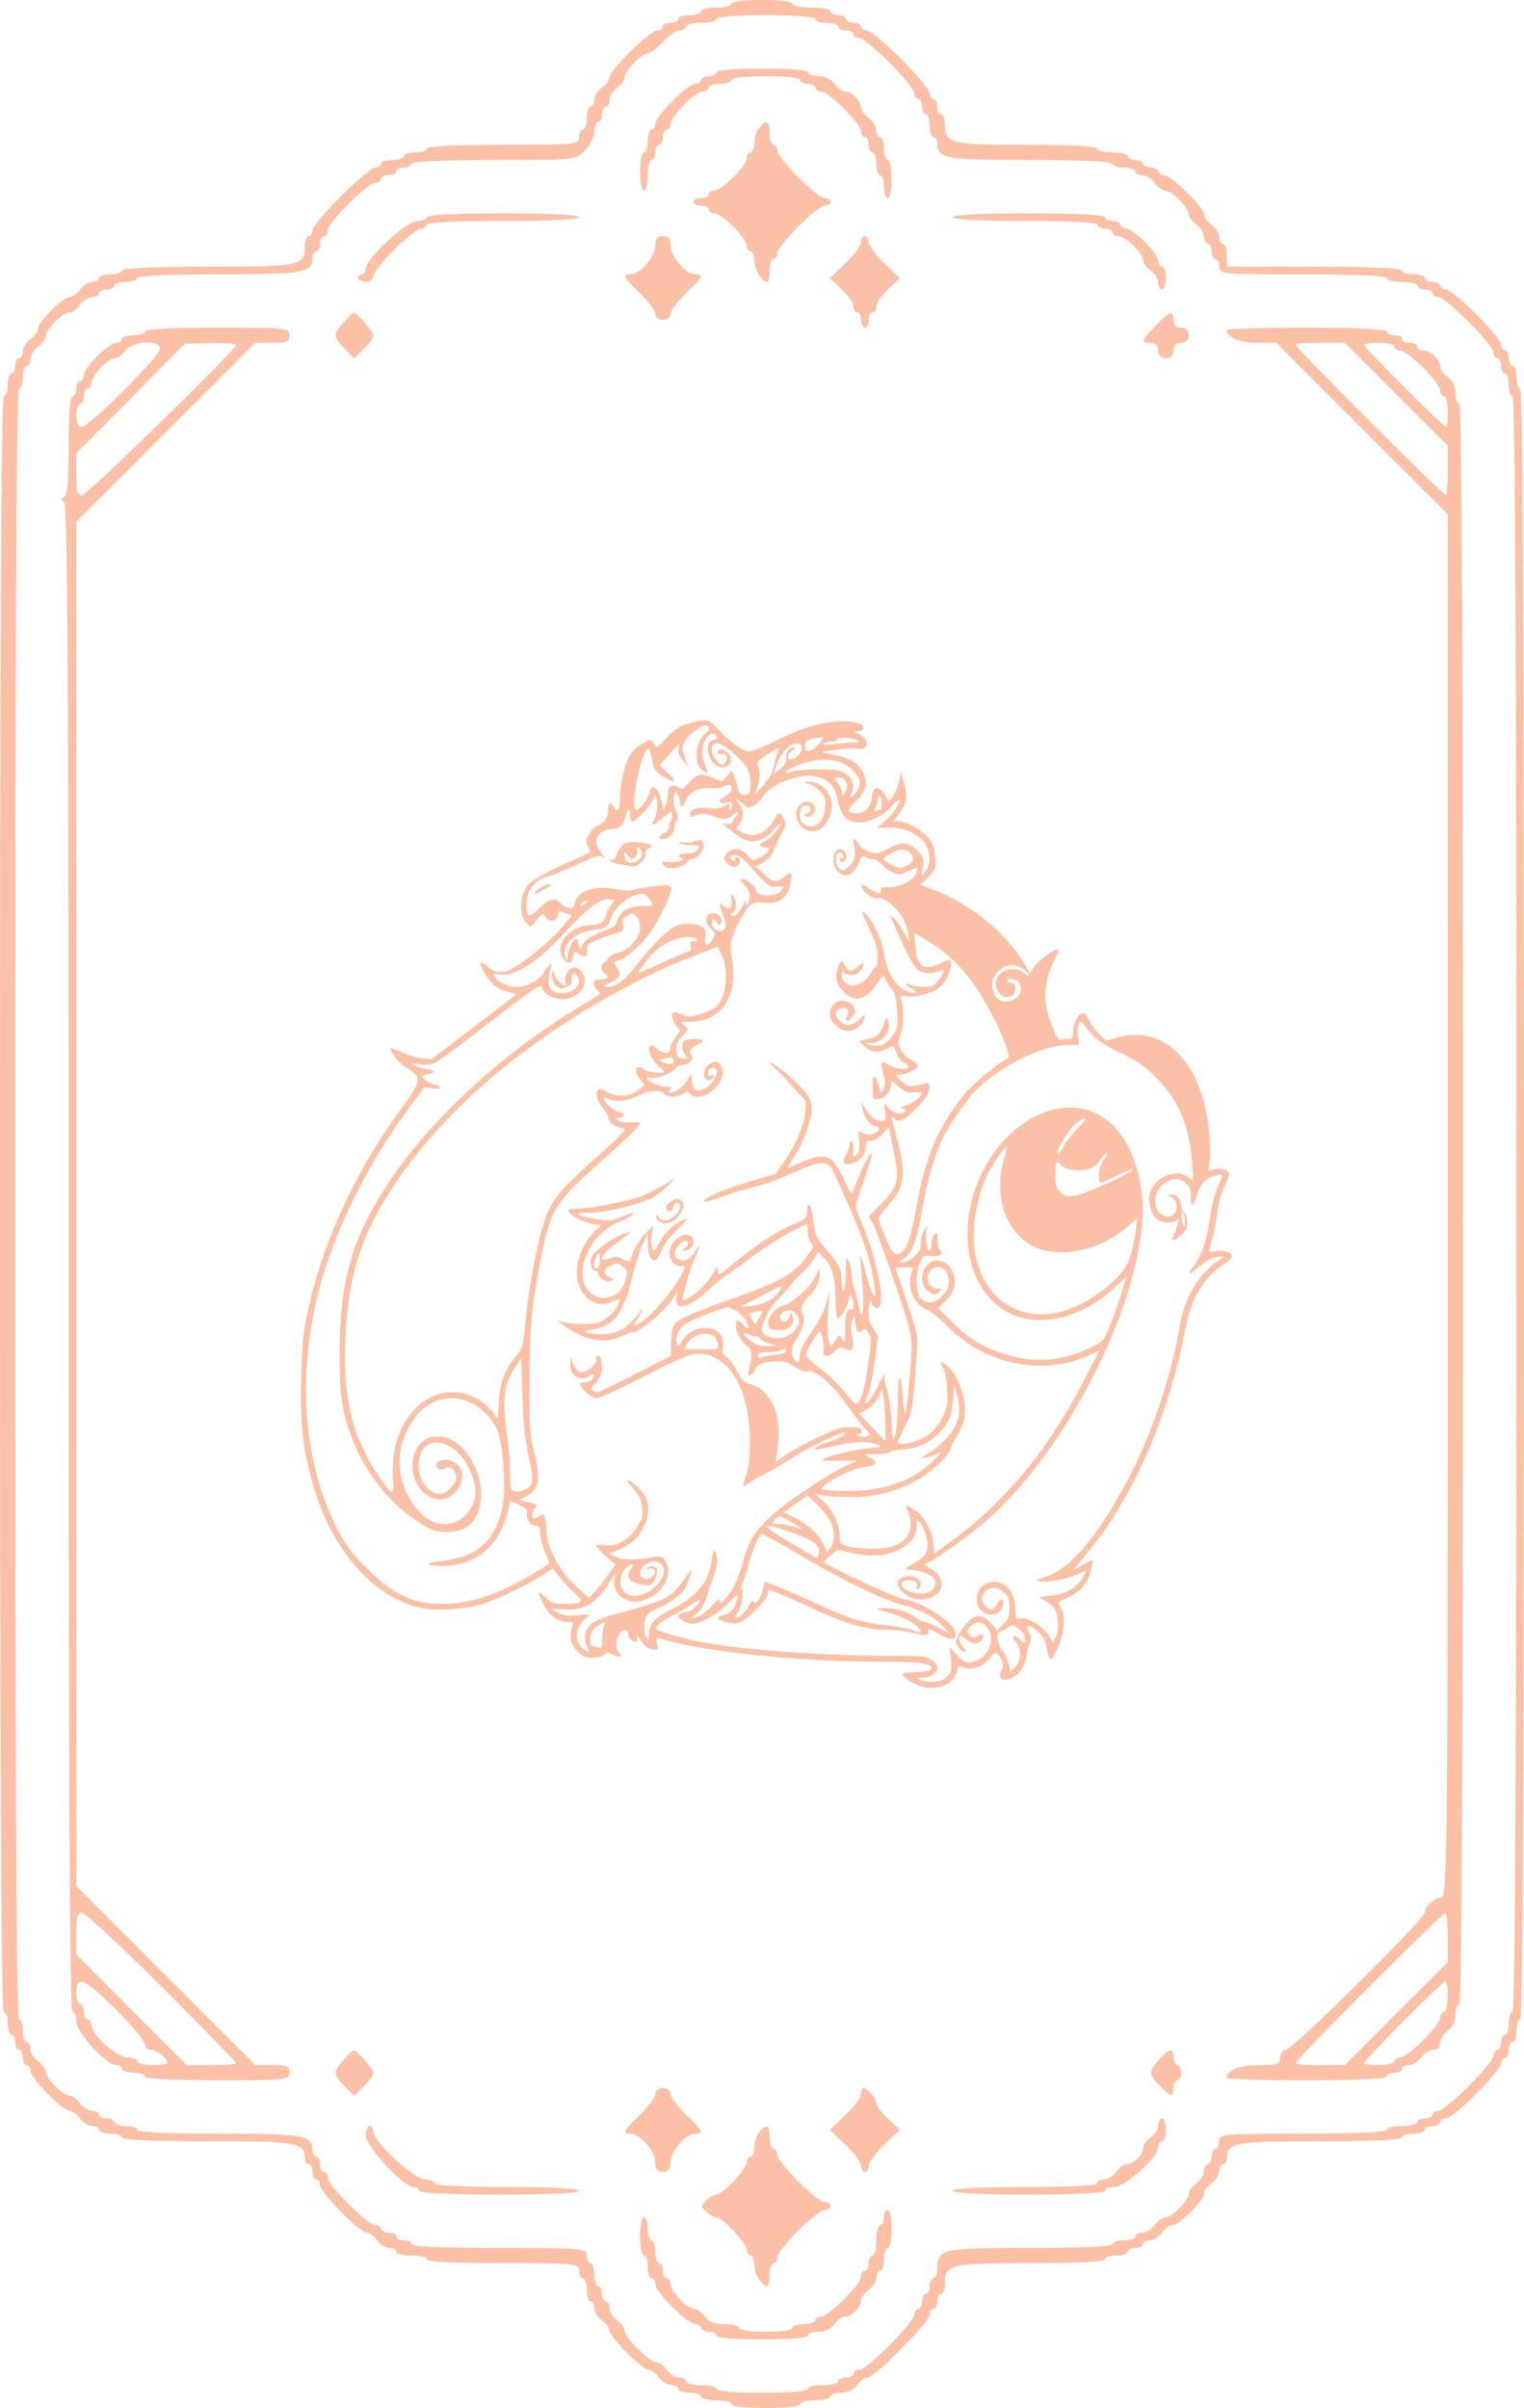<svg
    viewBox="0 0 400 632"
    width="100%"
    height="100%"
    fill="#fcc0a6"
    preserveAspectRatio="xMidYMid meet"
    xmlns="http://www.w3.org/2000/svg">
    <path
        d="M192 1c0 .5-1.8 1-4 1s-4 .4-4 1c0 .5-1.3 1-3 1-1.6 0-3 .4-3 1 0 .5-.9 1-2 1s-2 .4-2 1c0 .5-.7 1-1.5 1-1.9 0-12.5 10.4-12.5 12.3 0 .7-.9 1.9-2 2.7s-2 2.2-2 3.2-.4 1.8-1 1.8c-.5 0-1 1.3-1 3 0 1.6-.4 3-1 3-.5 0-1 .9-1 2 0 1.9-.7 2-20 2-12.7 0-20 .4-20 1 0 .5-1.3 1-3 1-1.6 0-3 .4-3 1 0 .5-1.3 1-3 1-1.6 0-3 .4-3 1 0 .5-.7 1-1.5 1-2 0-16.5 14.5-16.5 16.5 0 .8-.4 1.5-1 1.5-.5 0-1 1.2-1 2.6 0 5.2-1 5.4-25.4 5.4-14.4 0-22.6.4-22.6 1 0 .5-1.3 1-3 1-1.6 0-3 .4-3 1 0 .5-.8 1-1.8 1s-2.4.9-3.2 2-2 2-2.8 2c-1.7 0-8.2 6.5-8.2 8.2 0 .8-.9 2-2 2.8s-2 2.2-2 3.2S5.6 94 5 94c-.5 0-1 .9-1 2s-.4 2-1 2c-.5 0-1 1.3-1 3 0 1.6-.4 3-1 3-.7 0-1 71.3-1 212s.3 212 1 212c.6 0 1 1.3 1 3 0 1.6.5 3 1 3 .6 0 1 .9 1 2s.5 2 1 2c.6 0 1 .9 1 2s.5 2 1 2c.6 0 1 .7 1 1.5 0 1.9 8.4 10.5 10.3 10.5.7 0 1.9.9 2.7 2s2.2 2 3.2 2 1.8.4 1.8 1c0 .5 1.4 1 3 1 1.7 0 3 .4 3 1s8.2 1 22.6 1c23.5 0 25.4.3 25.4 4.4 0 .9.5 1.6 1 1.6.6 0 1 .9 1 2s.5 2 1 2c.6 0 1 .7 1 1.5 0 1.9 10.4 12.5 12.3 12.5.7 0 1.9.9 2.7 2s2.2 2 3.2 2 1.8.4 1.8 1c0 .5 1.8 1 4 1s4 .4 4 1 7.3 1 20 1c19.3 0 20 .1 20 2 0 1.1.5 2 1 2 .6 0 1 1.3 1 3 0 1.6.5 3 1 3 .6 0 1 .8 1 1.8s.9 2.4 2 3.2 2 2 2 2.7c0 1.7 8.6 10.3 10.3 10.3.7 0 1.9.9 2.7 2s2.2 2 3.2 2 1.8.4 1.8 1c0 .5 1.4 1 3 1 1.7 0 3 .4 3 1 0 .5 1.8 1 4 1s4 .4 4 1 3.7 1 9 1 9-.4 9-1 1.8-1 4-1 4-.5 4-1c0-.6 1.3-1 2.8-1 1.6 0 3.4-.8 4.2-2 .8-1.1 2-2 2.7-2 1.9 0 16.3-14.6 16.3-16.5 0-.8.5-1.5 1-1.5.6 0 1-.9 1-2s.5-2 1-2c.6 0 1-1.2 1-2.6 0-5.1 1.2-5.4 22.4-5.4 12.4 0 19.6-.4 19.6-1s1.4-1 3-1c1.7 0 3-.5 3-1 0-.6.9-1 2-1s2-.5 2-1c0-.6.8-1 1.8-1s2.4-.9 3.2-2 2-2 2.8-2c1.7 0 8.2-6.5 8.2-8.2 0-.8.9-2 2-2.8s2-2.2 2-3.2.5-1.8 1-1.8c.6 0 1-.7 1-1.6 0-4 1.9-4.4 24.4-4.4 13.7 0 21.6-.4 21.6-1s1.4-1 3-1c1.7 0 3-.5 3-1 0-.6.9-1 2-1s2-.5 2-1c0-.6.7-1 1.5-1 2 0 14.5-12.5 14.5-14.5 0-.8.5-1.5 1-1.5.6 0 1-.9 1-2s.5-2 1-2c.6 0 1-1.4 1-3 0-1.7.5-3 1-3 .7 0 1-72 1-214s-.3-214-1-214c-.5 0-1-1.4-1-3 0-1.7-.4-3-1-3-.5 0-1-.9-1-2s-.4-2-1-2c-.5 0-1-.7-1-1.5 0-2-12.5-14.5-14.5-14.5-.8 0-1.5-.5-1.5-1 0-.6-.9-1-2-1s-2-.5-2-1c0-.6-1.3-1-3-1-1.6 0-3-.5-3-1 0-.6-8.3-1-23-1h-23v-3c0-1.7-.4-3-1-3-.5 0-1-.8-1-1.8s-.9-2.4-2-3.2-2-2-2-2.7c0-1.9-8.6-10.3-10.5-10.3-.8 0-1.5-.5-1.5-1 0-.6-.9-1-2-1s-2-.5-2-1c0-.6-.9-1-2-1s-2-.5-2-1c0-.6-1.8-1-4-1s-4-.5-4-1c0-.6-6.9-1-18.6-1-20.1 0-21.4-.3-21.4-5.4 0-1.4-.4-2.6-1-2.6-.5 0-1-.9-1-2s-.4-2-1-2c-.5 0-1-.7-1-1.5 0-2-14.5-16.5-16.5-16.5-.8 0-1.5-.5-1.5-1 0-.6-.9-1-2-1s-2-.5-2-1c0-.6-.9-1-2-1s-2-.5-2-1c0-.6-2.2-1-5-1-2.7 0-5-.5-5-1 0-.6-3.3-1-8-1s-8 .4-8 1m22 4c0 .5 1.4 1 3 1 1.7 0 3 .4 3 1 0 .5.9 1 2 1s2 .4 2 1c0 .5.7 1 1.5 1 2 0 14.5 12.5 14.5 14.5 0 .8.5 1.5 1 1.5.6 0 1 .9 1 2s.5 2 1 2c.6 0 1 1.3 1 3 0 1.6.5 3 1 3 .6 0 1 .7 1 1.6 0 4 1.9 4.4 24.4 4.4 13.7 0 21.6.4 21.6 1 0 .5 1.4 1 3 1 1.7 0 3 .4 3 1 0 .5.8 1 1.8 1s2.4.9 3.2 2 2 2 2.8 2c1.7 0 6.2 4.5 6.2 6.2 0 .8.9 2 2 2.8s2 2.2 2 3.2.5 1.8 1 1.8c.6 0 1 .9 1 2s.5 2 1 2c.6 0 1 .9 1 2 0 1.9.7 2 22 2 14 0 22 .4 22 1 0 .5 1.8 1 4 1s4 .4 4 1c0 .5.9 1 2 1s2 .4 2 1c0 .5.7 1 1.5 1 2 0 14.5 12.5 14.5 14.5 0 .8.5 1.5 1 1.5.6 0 1 .9 1 2s.5 2 1 2c.6 0 1 1.3 1 3 0 1.6.5 3 1 3 .7 0 1 71.3 1 212s-.3 212-1 212c-.5 0-1 1.3-1 3 0 1.6-.4 3-1 3-.5 0-1 .9-1 2s-.4 2-1 2c-.5 0-1 .7-1 1.5 0 2-12.5 14.5-14.5 14.5-.8 0-1.5.4-1.5 1 0 .5-.9 1-2 1s-2 .4-2 1c0 .5-1.8 1-4 1s-4 .4-4 1-8 1-22 1c-21.3 0-22 .1-22 2 0 1.1-.4 2-1 2-.5 0-1 .9-1 2s-.4 2-1 2c-.5 0-1 .8-1 1.8s-.9 2.4-2 3.2-2 2-2 2.8c0 1.7-4.5 6.2-6.2 6.2-.8 0-2 .9-2.8 2s-2.2 2-3.2 2-1.8.4-1.8 1c0 .5-1.3 1-3 1-1.6 0-3 .4-3 1s-7.9 1-21.6 1c-23.3 0-24.4.2-24.4 5.4 0 1.4-.4 2.6-1 2.6-.5 0-1 .9-1 2s-.4 2-1 2c-.5 0-1 .9-1 2s-.4 2-1 2c-.5 0-1 .7-1 1.5 0 2-12.5 14.5-14.5 14.5-.8 0-1.5.4-1.5 1 0 .5-.9 1-2 1s-2 .4-2 1c0 .5-1.8 1-4 1s-4 .4-4 1-4.7 1-12 1-12-.4-12-1-1.8-1-4-1-4-.5-4-1c0-.6-.8-1-1.8-1s-2.4-.9-3.2-2-2-2-2.8-2c-1.7 0-8.2-6.5-8.2-8.2 0-.8-.9-2-2-2.8s-2-2.2-2-3.2-.4-1.8-1-1.8c-.5 0-1-.9-1-2s-.4-2-1-2c-.5 0-1-1.4-1-3 0-1.7-.4-3-1-3-.5 0-1-.9-1-2 0-1.9-.7-2-23-2-14.7 0-23-.4-23-1s-.9-1-2-1-2-.5-2-1c0-.6-.9-1-2-1s-2-.5-2-1c0-.6-.7-1-1.5-1-2 0-12.5-10.5-12.5-12.5 0-.8-.4-1.5-1-1.5-.5 0-1-.9-1-2s-.4-2-1-2c-.5 0-1-.7-1-1.6 0-4-1.9-4.4-24.4-4.4-13.7 0-21.6-.4-21.6-1s-1.3-1-3-1c-1.6 0-3-.5-3-1 0-.6-.9-1-2-1s-2-.5-2-1c0-.6-.8-1-1.8-1s-2.4-.9-3.2-2-2-2-2.8-2c-1.7 0-6.2-4.5-6.2-6.2 0-.8-.9-2-2-2.8s-2-2.2-2-3.2-.4-1.8-1-1.8c-.5 0-1-1.4-1-3 0-1.7-.4-3-1-3-.7 0-1-72-1-214s.3-214 1-214c.6 0 1-1.4 1-3 0-1.7.5-3 1-3 .6 0 1-.8 1-1.8s.9-2.4 2-3.2 2-2 2-2.8c0-1.7 4.5-6.2 6.2-6.2.8 0 2-.9 2.8-2s2.2-2 3.2-2 1.8-.5 1.8-1c0-.6.9-1 2-1s2-.5 2-1c0-.6 1.4-1 3-1 1.7 0 3-.5 3-1 0-.6 7.9-1 21.6-1 22.5 0 24.4-.4 24.4-4.4 0-.9.5-1.6 1-1.6.6 0 1-.9 1-2s.5-2 1-2c.6 0 1-.7 1-1.5 0-2 10.5-12.5 12.5-12.5.8 0 1.5-.5 1.5-1 0-.6.9-1 2-1s2-.5 2-1c0-.6.9-1 2-1s2-.5 2-1c0-.6 7.8-1 21.5-1 21.6 0 21.6 0 24-2.5 1.4-1.3 2.5-3.6 2.5-5s.5-2.5 1-2.5c.6 0 1-.9 1-2s.5-2 1-2c.6 0 1-.8 1-1.8s.9-2.4 2-3.2 2-2 2-2.8c0-1.6 4.5-6.2 6.1-6.2.6 0 2.4-1.4 3.9-3 1.5-1.7 3.5-3 4.4-3s1.6-.5 1.6-1c0-.6 1.8-1 4-1s4-.5 4-1c0-.6 5-1 13-1s13 .4 13 1" />
    <path
        d="M188 19c0 .5-.9 1-2 1s-2 .4-2 1c0 .5-.7 1-1.5 1-2 0-10.5 8.5-10.5 10.5 0 .8-.4 1.5-1 1.5-.5 0-1 1.3-1 3 0 1.6-.4 3-1 3-.5 0-1 2.2-1 5 0 2.7.5 5 1 5 .6 0 1-1.8 1-4s.5-4 1-4c.6 0 1-.9 1-2s.5-2 1-2c.6 0 1-.9 1-2s.5-2 1-2c.6 0 1-.7 1-1.5 0-2 6.5-8.5 8.5-8.5.8 0 1.5-.5 1.5-1 0-.6 1.4-1 3-1 1.7 0 3-.5 3-1 0-.6 3.7-1 9-1s9 .4 9 1c0 .5.9 1 2 1s2 .4 2 1c0 .5.7 1 1.5 1 2 0 10.5 8.5 10.5 10.5 0 .8.5 1.5 1 1.5.6 0 1 .9 1 2s.5 2 1 2c.6 0 1 1.3 1 3 0 1.6.5 3 1 3 .6 0 1 1.3 1 3 0 1.6.5 3 1 3 .6 0 1-2.3 1-5 0-2.8-.4-5-1-5-.5 0-1-1.4-1-3 0-1.7-.4-3-1-3-.5 0-1-.8-1-1.8s-.9-2.4-2-3.2-2-2-2-2.8c0-1.7-2.5-4.2-4.2-4.2-.8 0-2-.9-2.8-2-.8-1.2-2.6-2-4.2-2-1.5 0-2.8-.5-2.8-1 0-.6-4.7-1-12-1s-12 .4-12 1" />
    <path
        d="M199.3 33.5c-.7.8-1.3 2.6-1.3 4s-.4 2.5-1 2.5c-.5 0-1 .7-1 1.5 0 2-6.5 8.5-8.5 8.5-.8 0-1.5.4-1.5 1 0 .5-.9 1-2 1s-2 .4-2 1c0 .5.9 1 2 1s2 .4 2 1c0 .5.7 1 1.5 1 2 0 8.5 6.5 8.5 8.5 0 .8.5 1.5 1 1.5.6 0 1 1.2 1 2.6 0 2.3 2 5.4 3.4 5.4.3 0 .6-1.4.6-3 0-1.7.5-3 1-3 .6 0 1-.7 1-1.5 0-2 10.5-12.5 12.5-12.5.8 0 1.5-.5 1.5-1 0-.6-.7-1-1.5-1-2 0-12.5-10.5-12.5-12.5 0-.8-.4-1.5-1-1.5-.5 0-1-1.4-1-3 0-3.3-.8-3.7-2.7-1.5M112 57c0 .5-1.1 1-2.5 1-2.8 0-13.5 9.9-13.5 12.5 0 .8-.4 1.5-1 1.5-.5 0-1 .4-1 1 0 .5.9 1 2 1s2-.7 2-1.5c0-2 10.5-12.5 12.5-12.5.8 0 1.5-.5 1.5-1 0-.6 7.3-1 20-1s20-.4 20-1-7.3-1-20-1-20 .4-20 1m138 0c0 .6 7 1 19 1s19 .4 19 1c0 .5.9 1 2 1s2 .4 2 1c0 .5.7 1 1.5 1 1.9 0 6.5 4.4 6.5 6.2 0 .8.9 2 2 2.8s2 2.2 2 3.2.5 1.8 1 1.8c.6 0 1-1.4 1-3 0-1.7-.4-3-1-3-.5 0-1-.7-1-1.5 0-2-6.5-8.5-8.5-8.5-.8 0-1.5-.5-1.5-1 0-.6-.9-1-2-1s-2-.5-2-1c0-.6-7.3-1-20-1s-20 .4-20 1m-78 7.5c0 2.9-4 7.5-6.5 7.5-2.3 0-1.9.8 2.5 5 2.2 2.1 4 4.6 4 5.4 0 .9.8 1.6 2 1.6s2-.7 2-1.6c0-.8 1.8-3.3 4-5.4 4.4-4.2 4.8-5 2.5-5-2.5 0-6.5-4.6-6.5-7.5 0-1.8-.5-2.5-2-2.5s-2 .7-2 2.5m54-.9c0 .8-1.8 3.3-4.1 5.5l-4.1 3.9 3.1 2.9c1.7 1.6 3.1 3.6 3.1 4.5s.5 1.6 1 1.6c.6 0 1 .9 1 2s.5 2 1 2c.6 0 1-.9 1-2s.5-2 1-2c.6 0 1-.7 1-1.6s1.4-2.9 3.1-4.5l3.1-2.9-4.1-3.9c-2.3-2.2-4.1-4.7-4.1-5.5 0-.9-.4-1.6-1-1.6-.5 0-1 .7-1 1.6M90.3 84.5c-2.9 3.1-2.9 4 .2 7.1l2.5 2.5 2.5-2.5c1.4-1.4 2.5-3 2.5-3.6 0-1-4.5-6.1-5.2-5.9-.2 0-1.3 1.1-2.5 2.4m213 1c-3.8 4-4 4.5-1.3 4.5 1.3 0 2 .7 2 2s.7 2 2 2 2-.7 2-2 .7-2 2-2 2-.7 2-2-.7-2-2-2-2-.7-2-2c0-2.7-1-2.4-4.7 1.5M38 87c0 .5-1.3 1-3 1-1.6 0-3 .4-3 1 0 .5-.7 1-1.5 1-2 0-8.5 6.5-8.5 8.5 0 .8-.4 1.5-1 1.5-.5 0-1 .9-1 2s-.4 2-1 2-1 5-1 12.9c0 9.4-.3 13.1-1.2 13.5-1 .5-1 .7 0 1.2.9.4 1.2 41.1 1.2 198.5 0 131.3.3 197.9 1 197.9.6 0 1 1.1 1 2.5 0 2.9 7.9 11.5 10.5 11.5.8 0 1.5.4 1.5 1 0 .5 1.4 1 3 1 1.7 0 3 .4 3 1s7 1 19 1c18.3 0 19-.1 19-2 0-1.7-.7-2-4.5-2H67l-47-47V137l47-47h4.5c3.8 0 4.5-.3 4.5-2 0-1.9-.7-2-19-2-12 0-19 .4-19 1m4 4.5c0 2-18.5 20.5-20.5 20.5q-1.5 0-1.5-3c0-1.7.5-3 1-3 .6 0 1-.9 1-2s.5-2 1-2c.6 0 1-.7 1-1.5 0-1.9 4.4-6.5 6.2-6.5.8 0 2-.9 2.8-2 1.8-2.5 9-2.9 9-.5m20-1c0 1.3-39.2 39.5-40.5 39.5-1.2 0-1.5-1.3-1.5-5.5V119l14.3-14.4 14.2-14.4 6.8-.1c3.7-.1 6.7.1 6.7.4m-19.5 431c10.7 10.7 19.5 19.7 19.5 20s-2.9.5-6.5.5H49l-29-29v-5.5c0-4.2.3-5.5 1.5-5.5.8 0 10.3 8.8 21 19.5m-12 6c4.1 4.1 7.5 8.1 7.5 9 0 .8.7 1.5 1.6 1.5 1.5 0 4.4 2.3 4.4 3.4 0 .3-1.8.6-4 .6s-4-.5-4-1c0-.6-1.1-1-2.5-1-2.9 0-9.5-5.9-9.5-8.5 0-.8-.4-1.5-1-1.5-.5 0-1-.9-1-2s-.4-2-1-2c-.5 0-1-1.4-1-3 0-4.7 2.3-3.7 10.5 4.5M322 86.6c0 1.9 3.4 3.4 7.9 3.4h5.1l45 45v181.5c0 164.3-.1 181.5-1.6 181.5-1.8 0-4.4 2.3-4.4 3.9 0 1.7-34.8 36.1-36.5 36.1-.8 0-1.5.9-1.5 2 0 1.8-.7 2-5.6 2-5 0-8.4 1.4-8.4 3.4 0 .3 9.5.6 21 .6 13.3 0 21-.4 21-1s.9-1 2-1 2-.5 2-1c0-.6.8-1 1.8-1s2.4-.9 3.2-2 2.2-2 3.2-2c1.1 0 1.8-.7 1.8-1.8 0-1 .9-2.4 2-3.2 1.2-.8 2-2.6 2-4.2 0-1.5.5-2.8 1-2.8.7 0 1-70.7 1-210s-.3-210-1-210c-.5 0-1-1.3-1-2.8 0-1.6-.8-3.4-2-4.2-1.1-.8-2-2-2-2.8 0-1.8-2.5-4.2-4.4-4.2-.9 0-1.6-.5-1.6-1 0-.6-.9-1-2-1s-2-.5-2-1c0-.6-.9-1-2-1s-2-.5-2-1c0-.6-7.7-1-21-1-11.5 0-21 .3-21 .6m58 30.4v6.5c0 3.6-.2 6.5-.5 6.5s-9.3-8.8-20-19.5-19.5-19.7-19.5-20 2.9-.5 6.5-.5h6.5zm-14-26c0 .5.7 1 1.5 1 2 0 10.5 8.5 10.5 10.5 0 .8.5 1.5 1 1.5.6 0 1 1.8 1 4s-.2 4-.5 4c-.7 0-21.5-20.8-21.5-21.5 0-.3 1.8-.5 4-.5s4 .4 4 1m14 417.5v6.5l-27 27h-6.5c-3.6 0-6.5-.2-6.5-.5 0-.8 38.4-39.3 39.3-39.4.4-.1.7 2.8.7 6.4m0 15.5c0 2.2-.4 4-1 4-.5 0-1 .7-1 1.5 0 2-8.5 10.5-10.5 10.5-.8 0-1.5.4-1.5 1 0 .5-1.8 1-4 1s-4-.2-4-.5c0-.8 20.4-21.3 21.3-21.4.4-.1.7 1.7.7 3.9M90.3 540.5c-2.9 3.1-2.9 4 .2 7.1l2.5 2.5 2.5-2.5c1.4-1.4 2.5-3 2.5-3.6 0-1-4.5-6.1-5.2-5.9-.2 0-1.3 1.1-2.5 2.4m214 0c-2.9 3.1-2.9 4 .2 7 2.9 3 3.5 3.1 3.5.5 0-1.1.5-2 1-2 .6 0 1-.9 1-2s-.4-2-1-2c-.5 0-1-.9-1-2 0-2.6-1-2.4-3.7.5M172 549.6c0 .8-1.8 3.3-4 5.4-4.4 4.2-4.8 5-2.5 5 2.5 0 6.5 4.6 6.5 7.5 0 1.8.5 2.5 2 2.5s2-.7 2-2.5c0-2.9 4-7.5 6.5-7.5 2.3 0 1.9-.8-2.5-5-2.2-2.1-4-4.6-4-5.4 0-.9-.8-1.6-2-1.6s-2 .7-2 1.6m54 0c0 .8-1.8 3.3-4.1 5.5l-4.1 3.9 4.1 3.9c2.3 2.2 4.1 4.7 4.1 5.5 0 .9.5 1.6 1 1.6.6 0 1-.7 1-1.6 0-.8 1.8-3.3 4.1-5.5l4.1-3.9-3.1-2.9c-1.7-1.6-3.1-3.4-3.1-4.1 0-1.2-2.4-4-3.4-4-.3 0-.6.7-.6 1.6m78 8.2c0 1-.9 2.4-2 3.2s-2 2-2 2.8c0 1.7-2.5 4.2-4.2 4.2-.8 0-2 .9-2.8 2s-2.2 2-3.2 2-1.8.4-1.8 1-7 1-19 1-19 .4-19 1 7.3 1 20 1 20-.4 20-1 1.1-1 2.5-1c2.9 0 11.5-7.9 11.5-10.5 0-.8.5-1.5 1-1.5.6 0 1-1.4 1-3 0-1.7-.4-3-1-3-.5 0-1 .8-1 1.8m-208 2.7c0 2.8 9.9 13.5 12.5 13.5.8 0 1.5.4 1.5 1s7.7 1 21 1 21-.4 21-1-7-1-19-1-19-.4-19-1-1.1-1-2.5-1c-2.8 0-13.5-9.9-13.5-12.5 0-.8-.4-1.5-1-1.5-.5 0-1 1.1-1 2.5m103.3-1c-.7.8-1.3 2.6-1.3 4s-.4 2.5-1 2.5c-.5 0-1 .7-1 1.5 0 1.8-6.4 8.5-8 8.5-.6 0-1.8.7-2.6 1.5-1.4 1.3-1.4 1.7 0 3 .8.8 2 1.5 2.6 1.5 1.6 0 8 6.7 8 8.5 0 .8.5 1.5 1 1.5.6 0 1 1.2 1 2.6 0 2.3 2 5.4 3.4 5.4.3 0 .6-1.4.6-3 0-1.7.5-3 1-3 .6 0 1-.7 1-1.5 0-2 10.5-12.5 12.5-12.5.8 0 1.5-.5 1.5-1 0-.6-.7-1-1.5-1-2 0-12.5-10.5-12.5-12.5 0-.8-.4-1.5-1-1.5-.5 0-1-1.4-1-3 0-3.3-.8-3.7-2.7-1.5" />
    <path
        d="M232 582c0 1.1-.4 2-1 2-.5 0-1 1.8-1 4s-.4 4-1 4c-.5 0-1 .9-1 2s-.4 2-1 2c-.5 0-1 .7-1 1.5 0 2-8.5 10.5-10.5 10.5-.8 0-1.5.4-1.5 1 0 .5-1.3 1-3 1-1.6 0-3 .4-3 1s-3 1-7 1-7-.4-7-1-1.7-1-3.8-1c-2.6 0-4.2-.6-5.2-2-.8-1.1-2-2-2.8-2-1.8 0-6.2-4.6-6.2-6.5 0-.8-.4-1.5-1-1.5-.5 0-1-.9-1-2s-.4-2-1-2c-.5 0-1-1.4-1-3 0-1.7-.4-3-1-3-.5 0-1-1.4-1-3 0-1.7-.4-3-1-3-.5 0-1 2.2-1 5 0 2.7.5 5 1 5 .6 0 1 1.3 1 3 0 1.6.5 3 1 3 .6 0 1 .7 1 1.5 0 2 8.5 10.5 10.5 10.5.8 0 1.5.4 1.5 1 0 .5.9 1 2 1s2 .4 2 1 4.7 1 12 1 12-.4 12-1 1.3-1 2.8-1c1.6 0 3.4-.8 4.2-2 .8-1.1 2-2 2.8-2 1.7 0 4.2-2.5 4.2-4.2 0-.8.9-2 2-2.8s2-2.2 2-3.2.5-1.8 1-1.8c.6 0 1-1.4 1-3 0-1.7.5-3 1-3 .6 0 1-2.3 1-5 0-2.8-.4-5-1-5-.5 0-1 .9-1 2m-49.597-392.535c-3.93.996-4.926 1.572-7.598 4.349-1.415 1.572-2.62 2.62-2.62 2.41s-.314-.786-.681-1.31c-.681-.943-.838-.943-3.092.42-1.676.995-2.724 2.096-3.458 3.615-1.257 2.725-2.201 7.021-2.201 10.218 0 3.144-.681 4.401-1.519 2.777-.943-1.677-1.624-1.31-1.624.786 0 1.939-1.206 3.511-3.144 4.139-.472.158-1.31 1.101-1.834 2.096-.839 1.467-.891 1.991-.367 3.144.367.734.629 1.415.629 1.52s-1.258.733-2.725 1.362c-7.231 3.092-12.471 5.869-13.466 7.126-2.358 2.987-2.568 8.174-.472 10.27 1.048 1.048 1.048 1.048 2.62-.89 1.572-1.887 1.572-1.887 2.358-.786.995 1.467 2.987 1.205 3.196-.42.21-1.362.053-1.31 2.148-.576l1.625.576-3.249 3.721c-3.458 3.877-10.427 9.431-13.466 10.689-2.149.891-3.616.576-5.764-1.205-2.096-1.729-2.148-.681-.105 2.515 1.625 2.567 2.725 3.353 5.974 4.349l2.043.576-11.161 8.541-11.213 8.541-2.358-.209c-1.31-.158-3.773-.839-5.397-1.625-1.624-.733-2.987-1.205-2.987-.995 0 1.152 2.411 4.034 4.454 5.24 3.93 2.41 3.773 3.143-2.201 11.318-11.684 16.086-20.225 34.792-24.05 52.817-1.153 5.397-1.415 8.279-1.625 17.449-.314 12.156.472 18.654 3.249 28.242 4.873 16.82 16.139 29.396 28.452 31.806 3.878.734 10.375.367 15.039-.838 3.51-.891 12.156-4.978 16.453-7.755l2.829-1.834 1.939 2.463c1.048 1.31 2.829 3.196 3.93 4.139 2.463 2.201 1.939 2.725-2.777 2.725-3.039 0-3.459-.157-4.926-1.572-.891-.891-1.676-1.52-1.834-1.362-.104.104.367 1.414 1.153 2.882 1.52 3.039 3.825 4.768 6.393 4.768 1.624 0 1.624 0 1.1 1.781-.734 2.306-.21 4.297 1.677 6.131 1.205 1.205 1.939 1.519 3.825 1.519 1.415 0 2.567-.314 2.987-.785.366-.42.838-.629 1.1-.472.314.157 1.205.472 2.043.734 1.52.419 1.572.419.786-.682-.995-1.467-.995-3.51.053-4.978.943-1.414 2.305-1.519 2.305-.209 0 1.1.996 2.201 1.992 2.201.471 0 .576-.367.366-1.206-.262-.838-.052-.681.734.524 1.1 1.782 2.567 2.778 4.035 2.778.681 0 .786-.315.524-1.625-.262-1.519-.21-1.624.89-1.31 12.366 3.616 36.208 6.078 59.682 6.078 8.227 0 11.423.472 11.423 1.625 0 .733-.838.943-4.349 1.1-3.039.105-3.406.21-2.934.996.262.471 1.519 1.415 2.829 2.043 3.563 1.729 7.755 1.31 9.799-.995.786-.891 1.467-2.096 1.467-2.673 0-1.205 0-1.205 1.729-.576 1.991.786 4.768-.21 6.654-2.358 1.572-1.781 1.677-1.834 2.411-.943 1.1 1.519 1.467 3.301.733 4.139-.786.944-.314 2.358.786 2.358 2.62 0 5.45-2.986 5.712-5.921.105-.943.419-2.358.733-3.144.786-1.834.786-1.886-.104-3.615-.944-1.834-.053-1.991 1.991-.367 1.781 1.362 2.567 2.83 2.882 5.397.209 1.153.576 2.148.89 2.253s1.258-1.414 2.044-3.353c1.729-4.14 1.939-8.279.576-10.323-.838-1.31-.838-1.31 1.729-2.41 3.406-1.52 5.293-3.563 6.131-6.864.419-1.52.629-2.83.524-2.987-.157-.105-1.362.472-2.777 1.31l-2.515 1.467 3.301-3.93c12.261-14.462 21.955-36.364 26.356-59.472 1.572-8.331 4.873-13.781 10.375-17.291 1.415-.891 2.044-1.572 1.834-2.096-.419-.996-2.41-1.52-4.401-1.101-1.834.315-1.834.367-.786-2.986.419-1.415.995-4.507 1.31-6.812.314-2.568 1.048-5.397 1.834-6.969.733-1.467 1.309-3.039 1.309-3.511 0-1.048-2.095-1.676-3.982-1.205l-1.415.367.367-2.882c.157-1.624.053-5.24-.262-8.017-1.938-17.92-11.947-27.771-24.365-23.998l-2.568.733-1.729-1.677c-.995-.943-2.2-2.567-2.777-3.667-.576-1.048-1.205-1.939-1.415-1.939-1.414.052-2.724 2.41-2.724 4.925 0 1.625-.157 1.887-1.258 1.887-.681 0-1.624.104-1.991.262-.576.209-1.258-.891-2.41-3.93-2.411-6.079-2.201-10.952.681-16.977.681-1.468 1.153-2.725 1.048-2.83-.524-.524-5.083 2.725-6.236 4.402l-1.257 1.834-1.362-2.358c-4.716-8.07-13.991-15.668-23.632-19.44l-3.72-1.415 2.043-2.044c1.991-1.991 2.044-2.148 1.834-5.135-.157-2.357-.576-3.563-1.677-5.03-1.572-2.043-5.921-4.454-8.069-4.454h-1.205l1.362-1.781c2.148-2.777 2.515-4.821 1.467-8.174l-.838-2.882-.524 2.358c-.262 1.31-.943 2.986-1.52 3.825l-1.048 1.415-1.152-1.677c-1.677-2.515-3.144-2.306-3.354.367-.209 2.724-1.834 4.453-4.087 4.453-2.463 0-2.62-.786-.576-2.724 3.196-3.039 3.825-5.607 1.938-8.646-1.257-2.044-3.353-3.196-7.545-4.035l-3.196-.681 4.034-.576c2.201-.367 4.716-.472 5.555-.315 3.091.629 3.458-2.462.419-3.772-1.362-.577-1.415-.682-.472-.734.629 0 1.31-.262 1.52-.629.681-1.1-1.467-1.991-4.821-1.991-5.554 0-10.427 1.31-17.291 4.716-3.511 1.729-6.917 3.144-7.598 3.144-1.677 0-4.873-2.201-8.122-5.659-2.777-2.882-2.882-2.882-6.235-2.096m3.668 1.467c.209.315-.262 1.048-.943 1.624-2.673 2.096-3.144 7.965-.734 9.642 1.467 1.048 1.572.786.629-1.467-.996-2.463-.996-4.245.052-6.445.891-1.834 2.463-2.411 2.987-1.048.209.524-.105.838-.839.943-1.991.262-1.886 4.139.158 6.183 2.358 2.358 5.711.314 3.93-2.41-.891-1.363-2.882-1.73-2.882-.524 0 .471.366.628.995.471 1.31-.314 1.939 1.362.839 2.41-.786.786-.944.682-2.149-.681-1.781-1.991-1.624-4.82.21-4.611 1.677.157 7.178 5.03 8.017 7.074s.943 5.345.105 6.183c-.839.838-2.778.052-2.778-1.153 0-.576-.366-1.886-.838-2.986l-.786-1.939-1.257 1.572c-1.258 1.572-1.31 1.572-2.987.681-3.616-1.782-4.821-1.52-7.493 1.572-.996 1.1-1.258 1.205-2.201.629-1.572-.996-2.777-.315-2.777 1.519 0 .839-.262 2.201-.629 3.039l-.576 1.467-.367-1.833c-.471-2.463-1.415-4.192-2.358-4.192-.419 0-.786.419-.786.943 0 .576-.733 1.991-1.624 3.249-2.62 3.563-3.249 1.309-1.782-6.184.891-4.296 1.677-6.707 2.568-7.912.576-.733.891.053 1.729 4.245.157.995.996 1.834 2.515 2.777 3.354 1.938 3.982 1.572 1.362-.786l-2.305-2.096 2.253-2.463c1.258-1.415 2.41-2.725 2.62-2.934s.262.262.157 1.048c-.105.995.262 1.991 1.153 3.039l1.31 1.572-.838-2.411c-.891-2.357-.891-2.515.104-4.191 1.048-1.834 4.035-4.14 5.24-4.14.367 0 .839.262.996.524m29.081 4.035c-1.939 2.515-3.982 2.934-3.878.786.053-1.415 1.048-1.939 4.035-2.149.891-.052.891.053-.157 1.363m10.008-.524c.314.314-.157.471-1.205.471-.943 0-3.249.158-5.135.367-2.358.262-3.144.21-2.62-.157.419-.262 1.415-.524 2.253-.524.786 0 1.415-.262 1.415-.576 0-.734 4.506-.367 5.292.419m-14.724 1.939c0 1.31-1.677 2.934-2.987 2.934-1.1 0-.786-1.467.472-2.306.891-.628.943-.838.314-.838-1.205 0-2.043 1.31-1.886 2.882.105 1.048-.262 1.729-1.52 2.725l-1.729 1.31.839-2.516c.995-2.986 3.353-5.449 5.187-5.449 1.048 0 1.31.262 1.31 1.258m-6.183.681c-.262.524-.681 1.886-.891 3.039-.419 2.567-1.31 4.139-3.615 6.707l-1.782 1.991.734-1.991c.838-2.411.943-4.611.209-5.921-.419-.839-.104-1.258 2.463-2.83 3.458-2.2 3.511-2.2 2.882-.995m15.877 2.829c2.724.786 5.501 3.563 5.501 5.554 0 .839-.471 2.044-1.047 2.673-1.415 1.519-1.677 1.467-.996-.105.891-1.886.157-3.877-1.782-5.03-1.362-.839-2.62-1.048-7.021-1.048-2.934 0-5.973.262-6.759.524-.786.314-1.52.471-1.625.314-.471-.471 2.253-1.834 5.083-2.62 3.511-.943 5.921-.995 8.646-.262m-5.24 4.14c2.725.629 4.244 2.41 4.978 6.026.314 1.624 1.152 3.563 1.834 4.349 2.462 2.829 8.541 1.362 12.47-2.987 2.044-2.306 2.568-1.886.996.733-.996 1.572-2.725 3.354-4.454 4.612-.786.523-.367.576 2.253.471 3.983-.262 8.279 1.624 9.904 4.297 1.414 2.253 1.414 5.397.052 7.126l-1.048 1.31.314-2.463c.315-2.305.21-2.62-1.519-4.349-2.253-2.253-3.878-2.358-7.284-.524-1.362.734-2.934 1.31-3.51 1.31-1.625 0-3.616-1.1-4.507-2.463-1.205-1.834-1.781-1.467-1.152.786.629 2.306-.21 4.454-2.044 5.712-.995.629-1.257.629-1.991-.157-1.1-1.101-.943-4.14.21-4.14.419 0 .838.419.943.996.157.576 0 .838-.367.628-.314-.209-.576-.157-.576.158 0 .995.995 1.1 1.519.209.629-1.205-.209-2.777-1.467-2.777-1.886 0-2.253 4.087-.576 5.764 1.938 1.939 4.139 1.1 5.449-2.096.734-1.834.996-2.044 1.834-1.572.576.262 1.467.524 2.044.524.524 0 1.519.629 2.253 1.362.681.786 2.043 1.73 2.986 2.149 1.625.681 1.939.629 3.878-.367 2.463-1.258 2.987-1.048 1.991.838-.996 1.834-4.192 3.354-7.021 3.354-1.887 0-2.306.157-2.096.786.524 1.257-1.31.943-3.301-.577-1.048-.786-1.73-1.048-1.73-.628.053 1.676 3.04 3.825 4.612 3.301 1.257-.367 5.082 2.934 6.34 5.449.524 1.048 1.1 2.83 1.257 3.982l.367 2.096-1.519-2.62c-.839-1.467-1.992-3.091-2.62-3.615-1.101-.996-1.101-.943.157 1.834 5.187 11.737 5.816 12.523 9.117 12.523.943 0 2.201-.262 2.777-.524 1.467-.786 1.31.314-.367 2.463-1.152 1.519-1.624 1.729-3.615 1.729-1.258 0-2.882-.21-3.616-.524-1.886-.681-1.676-.21.367 1.048 1.153.734 1.363 1.048.734 1.048-3.878 0-7.179-4.192-8.174-10.48-.629-3.93-2.725-8.383-4.926-10.375-.891-.786-.943-.786-.471.42.314.733 1.257 2.829 2.148 4.715 1.153 2.463 1.624 4.14 1.624 6.131 0 1.52-.209 2.777-.524 2.777-.262 0-.838.681-1.31 1.572-2.148 4.14-7.597 4.349-7.597.315 0-.839.157-.891.628-.42 1.048 1.048 3.406.734 4.297-.524 1.31-1.886.943-2.567-.524-1.205-1.781 1.677-2.672 1.625-3.458 0-.839-1.834-1.31-1.624-2.044.734-.786 2.567-.052 4.663 2.253 6.602 2.673 2.253 5.293 1.362 8.122-2.725 1.677-2.41 1.677-2.41 2.253-1.153.262.682 1.048 1.887 1.677 2.673.891 1.153 1.153 2.305 1.362 5.764.158 3.929.105 4.506-1.048 6.183-1.676 2.462-3.563 3.353-5.763 2.672l-1.73-.472 1.625-.052c3.144-.105 5.502-3.144 4.506-5.869-.419-1.1-.524-.995-1.205 1.101-.734 2.41-1.886 3.301-4.873 3.93l-1.52.314 1.258 1.205c1.834 1.782 3.615 2.044 5.921.891 1.781-.943 1.991-.943 2.253-.157.629 2.096 1.52 3.406 2.62 3.93.629.262 1.048.733.891.943-.524.838-3.459.471-5.24-.629-2.044-1.258-2.201-.943-1.205 2.934.419 1.729.419 2.515-.105 3.459-.681 1.257-.681 1.257-1.153-.577-.209-.995-.733-2.148-1.1-2.515-.472-.472-.629.052-.577 2.62.053 3.196.105 3.301 1.31 3.144 1.782-.262 3.039-1.467 3.406-3.301l.367-1.572 1.834 1.677c1.572 1.31 2.253 1.572 3.877 1.414 1.153-.104 2.044-.052 2.044.105 0 1.048-1.939 2.672-3.825 3.196-1.415.42-1.886.734-1.258.891 1.52.315.682 1.415-.995 1.31-.839-.052-1.991-.681-2.62-1.415l-1.101-1.257.262 2.305c.21 2.149.158 2.306-1.047 2.306-1.572 0-2.62-.786-4.088-3.144l-1.152-1.834.314 1.677c.419 2.358 1.782 4.296 3.249 4.663 1.624.419 1.572 1.153-.105 1.887-.943.471-1.729.471-2.777.052l-1.467-.524.262 2.515c.157 1.624 0 2.83-.419 3.354-1.048 1.257-1.363.943-1.153-.996.105-.943-.053-1.939-.367-2.096-.314-.209-.576 0-.576.577 0 .523-.367 1.624-.786 2.462-1.258 2.411-1.048 3.144.89 2.725 2.411-.472 4.087-2.253 4.087-4.349 0-1.52.158-1.729 1.363-1.729.891 0 1.991-.629 3.091-1.782l1.677-1.781 1.205 6.183c1.572 7.859 1.258 9.274-3.301 13.99l-3.144 3.301 1.101 2.044c.628 1.1 3.143 8.017 5.606 15.3 4.087 12.052 4.454 13.571 4.454 17.187-.052 4.401-1.258 16.662-1.677 17.134-.157.157-.471-2.148-.733-5.135-.472-6.76-1.153-5.188-1.205 2.987-.053 3.143-.367 6.707-.682 7.859-.628 1.991-.681 1.887-.995-3.668-.157-3.196-.734-6.969-1.205-8.488-.524-1.52-.786-2.987-.577-3.301.157-.262.21-.524.053-.524-.158 0-.839 1.1-1.52 2.463-1.729 3.51-2.62 4.82-3.301 5.082-.419.157-.314-.576.314-1.939.524-1.205 1.363-5.187 1.834-8.907l.891-6.655-1.362-2.305c-1.153-1.992-1.258-2.673-.996-5.083.262-2.201.419-2.515.681-1.52.158.734.682 1.363 1.206 1.468 2.881.576.681-11.738-4.192-23.37-1.363-3.249-1.363-3.354-.524-5.764 3.93-11.266 4.454-13.414 2.41-10.113-.943 1.572-1.729 3.354-3.72 8.436-.472 1.205-.629 1.048-2.306-2.62-.995-2.148-2.358-4.453-2.934-5.082-1.624-1.729-4.611-1.572-8.646.367-1.834.838-3.301 1.414-3.301 1.31 0-.158.838-1.572 1.886-3.197 2.149-3.353 4.402-9.536 4.402-12.104 0-.995-.367-2.463-.786-3.249-.891-1.833-6.812-7.283-9.222-8.593l-1.782-.943 1.363 1.205c.733.681 3.091 3.092 5.135 5.345l3.825 4.192-.21 2.62c-.314 3.51-2.253 8.174-5.292 12.732l-2.515 3.668-4.035 1.153c-9.536 2.725-15.51 5.24-14.619 6.183.157.105 2.148-.524 4.454-1.362 2.358-.839 6.288-2.044 8.75-2.62 2.411-.629 7.022-2.306 10.113-3.721 6.655-3.039 8.489-3.248 9.956-1.205.576.839 2.987 6.079 5.345 11.685 3.248 7.755 4.558 11.475 5.292 15.458 1.205 6.445 1.205 7.126.262 5.868-.419-.524-1.258-3.091-1.887-5.659-.628-2.567-1.257-4.611-1.362-4.558-.052.104.105 3.144.419 6.707.315 3.615.419 7.231.21 8.121-.419 1.467-.472 1.31-1.153-1.834-.367-1.886-.943-3.93-1.257-4.611-.262-.681-.524-2.096-.524-3.144-.053-1.048-.367-2.672-.786-3.51-.68-1.463-.682-1.311-.734 2.951v.035c-.052 2.725-.262 4.611-.576 4.611-.262 0-.524-1.047-.524-2.305 0-3.144-.524-4.349-3.406-7.703-3.197-3.667-3.721-4.82-4.087-8.541-.158-1.676-.577-3.353-.839-3.615-.576-.576-.681-.419-.786 2.148-.052.943-.681 1.467-3.039 2.411-4.296 1.729-10.375 5.659-15.719 10.113-4.454 3.72-4.611 3.825-4.611 2.41-.053-1.467-.053-1.467-1.258.524-.681 1.153-2.043 2.882-2.987 3.877-1.729 1.729-4.558 3.563-4.925 3.197s1.886-8.437 2.829-10.323c.524-1.048 1.153-2.463 1.31-3.196.367-1.205.315-1.153-.628.262-1.363 2.201-2.463 2.987-3.825 2.777-1.939-.262-2.463-1.729-1.206-3.406.629-.786 1.52-1.519 1.992-1.624 1.152-.262 1.1 1.257-.053 1.938-.786.472-.786.524-.105.577 1.625 0 2.725-1.31 2.358-2.777-.786-3.197-6.078-.419-6.183 3.248-.052 2.044 1.467 3.878 3.039 3.563 1.048-.157 1.101-.052.682 1.048-1.415 3.721-8.07 11.843-11.266 13.729-2.096 1.257-2.096 1.205-.681-1.258.628-1.048.995-2.043.786-2.2-.158-.21-.315-.053-.315.262 0 1.048-3.248 4.296-5.292 5.397-2.043 1.048-6.55 1.31-8.593.524-.839-.315-.524-.472 1.31-.786 5.554-.839 8.174-4.14 10.427-13.362.838-3.458 2.148-7.545 2.829-9.065l1.31-2.777.053 2.515c.105 4.873 1.939 6.026 3.458 2.148.576-1.519 2.044-3.51 4.087-5.501 3.563-3.459 3.354-3.983-.471-1.415-1.73 1.205-2.987 2.62-3.983 4.559-1.1 2.095-1.519 2.567-1.781 1.886-.524-1.258-.524-3.406-.053-5.188.42-1.414.262-1.31-1.938 1.048-1.31 1.415-2.777 3.668-3.249 5.031l-.891 2.41-1.729-.786c-1.362-.681-1.991-.681-3.406-.21-3.196 1.101-2.725-.576 1.048-3.458 1.467-1.1 3.144-2.41 3.825-2.934 1.101-.786.943-.786-1.572.105-2.934 1.1-7.074 4.087-8.017 5.921-.733 1.31-.157 3.563.839 3.563.419 0 .786.366.786.786 0 1.152 2.41 2.515 3.406 1.991.733-.419.628-.577-.524-1.101-1.782-.838-1.52-2.2.628-3.039 1.467-.628 1.782-.576 2.935.315 1.205.943 1.257 1.205.838 3.248-1.205 5.607-8.069 6.865-10.584 1.992-2.725-5.24 1.833-14.2 8.54-16.768 2.149-.838 4.297-2.148 4.035-2.463-.105-.104-1.572.315-3.249.996-2.777 1.048-3.301 1.1-6.654.524-5.45-.943-6.183-1.624-1.677-1.677 4.402 0 12.523-1.939 16.244-3.825 1.414-.734 3.406-2.201 4.401-3.249l1.834-1.938-2.725 1.624c-1.467.943-4.087 2.201-5.764 2.934-3.563 1.415-13.414 3.406-17.029 3.406-1.415 0-2.515.21-2.515.419 0 1.258 5.187 3.773 7.702 3.773 1.206 0 1.153.052-.576 1.624-2.305 1.992-4.454 6.288-4.821 9.694-.419 3.458 1.101 7.074 3.564 8.593 2.043 1.258 3.458 1.31 5.973.262 1.834-.733 1.834-.733 1.467.42-.524 1.781-3.301 4.453-5.345 5.135-1.834.576-7.912.419-9.798-.262-2.148-.839 1.519 1.834 4.716 3.406 3.825 1.833 7.807 2.043 11.003.471 1.153-.576 2.463-.995 2.935-1.048 2.096-.052 8.488-5.502 11.003-9.432l.839-1.31-.262 1.73c-.472 3.51 3.406 2.62 8.122-1.887 1.729-1.624 4.191-3.615 5.449-4.401s4.244-2.934 6.602-4.821c3.511-2.725 12.838-8.174 13.991-8.174.157 0 .314.891.314 1.939s.367 2.305.838 2.829c.786.839.734 1.101-.786 3.249-3.196 4.663-7.283 7.021-19.701 11.37-4.297 1.52-9.537 3.511-11.633 4.454-4.244 1.939-4.454 2.306-4.559 7.546l-.052 3.039-9.379 4.768c-5.135 2.672-9.589 4.821-9.956 4.821-.314 0-.891-.21-1.258-.472-.576-.314-.419-.734.629-1.781 1.625-1.625 2.096-3.406 1.677-5.869-.367-1.886-1.362-2.096-1.362-.262 0 1.153-2.358 3.144-3.668 3.144-1.101 0-2.044-1.048-2.62-2.987-.418-1.41-.419-1.363-.471.559l-.001.017c-.052 1.258.315 2.463.839 3.04.943 1.048 3.301 1.257 4.244.314.891-.891 1.467-.105.629.891-.367.419-1.205.786-1.887.786s-1.257.209-1.257.471c0 .996 3.091 3.721 4.244 3.721.681 0 5.554-2.201 10.899-4.926 13.519-6.864 14.619-7.231 17.92-6.55 7.022 1.52 11.475 10.428 11.475 22.898 0 4.454-.262 6.603-.995 8.751-.577 1.572-.839 2.882-.681 2.882.209 0 1.1-.472 1.938-1.1.891-.577 2.935-1.73 4.559-2.568 1.624-.891 4.611-2.62 6.602-3.93 3.406-2.148 9.956-5.397 12.785-6.34 1.048-.314 1.101-.262.472.472-.367.471-1.677 1.152-2.882 1.467-2.515.681-5.24 1.991-4.873 2.358.157.157 2.306-.21 4.821-.786 5.082-1.258 9.431-1.415 11.632-.472 1.363.576 1.205.629-2.463.996-3.615.314-10.427 2.043-11.894 2.934-.314.262 1.834.367 4.716.314 4.349-.105 5.03 0 3.563.419-3.93 1.206-17.187 9.851-22.007 14.358-3.93 3.72-5.502 6.235-6.812 10.898-1.363 4.978-2.725 8.017-4.768 10.375-1.258 1.468-1.52 1.625-1.572.734 0-.786-.472-.472-2.253 1.467-1.258 1.362-2.882 2.568-3.721 2.777l-1.572.367 1.677-1.52c1.1-.943 1.939-2.462 2.41-4.139a91 91 0 0 1 1.887-5.711q1.1-3.144.786-4.873c-.42-2.411-1.101-1.782-1.467 1.362-.629 5.24-3.773 9.065-10.166 12.313-4.611 2.306-6.183 3.983-6.183 6.55 0 1.729-.052 1.887-.629 1.153-.838-1.1-.838-4.139 0-5.764.315-.681 1.52-1.572 2.568-1.939 2.567-.89 6.34-3.458 7.336-5.082.733-1.048 2.148-5.083 1.781-5.083-.052 0-.995 1.258-2.148 2.83-3.301 4.611-4.926 5.397-17.816 8.75-2.567.734-5.292 1.782-6.078 2.463-1.834 1.52-2.358 3.825-1.362 5.869.995 1.886.262 2.043-1.467.262-2.096-2.044-1.363-5.607 1.624-7.86.891-.681.629-.734-2.463-.419-2.62.209-3.825.104-5.082-.577-.943-.471-1.677-.943-1.677-1.1 0-.105 1.31-.053 2.882.105 5.03.524 8.698-1.572 11.894-6.707 1.572-2.568 2.253-3.301 1.677-1.782-.681 1.729.314 4.506 2.044 5.502 2.2 1.362 4.349 1.31 7.178-.157 4.14-2.044 5.974-6.707 3.878-9.746-.734-.996-1.153-1.153-2.777-.839-4.873.891-8.332.891-10.061-.052l-1.781-.891 1.31-.471c4.82-1.782 7.283-4.297 8.54-8.594.996-3.353.21-5.973-2.462-8.436-2.62-2.41-3.459-2.148-1.153.367.996 1.153 1.991 2.62 2.096 3.249.733 3.615.681 4.191-.943 6.811-2.096 3.511-5.293 5.345-8.541 4.926-1.258-.157-2.253-.053-2.253.209s1.152 1.468 2.567 2.673l2.515 2.2-1.886 2.62c-1.048 1.468-2.568 3.406-3.458 4.402l-1.572 1.781-2.62-2.358c-5.188-4.506-8.646-10.898-8.646-15.929 0-1.362-.21-2.829-.524-3.248-.419-.629-.576-.629-1.467.157-.524.471-1.153.733-1.31.524-.629-.629-.367-2.096.472-2.83.733-.576.471-.786-1.677-1.414l-2.568-.734 1.572-.786c3.721-1.886 4.192-4.401 2.253-12.052-1.048-4.139-1.205-5.868-1.152-17.448 0-14.148.524-20.383 2.882-32.435 2.619-13.466 3.615-15.038 15.352-25.57 8.227-7.336 10.794-9.851 10.794-10.532 0-.21-1.1-.315-2.462-.21-1.73.105-2.83-.105-3.564-.681-.576-.472-.785-.734-.419-.576.681.366 2.253-.158 2.253-.734 0-.21-.628-.576-1.362-.734-1.467-.366-3.877-2.515-3.877-3.458 0-.367.314-.419.995 0 1.782.943 5.188.576 7.912-.786 2.935-1.467 5.817-1.677 6.812-.524.838.996 3.354.996 4.926 0 1.1-.733 1.257-.733 1.886 0 .891 1.1 3.091.996 5.083-.262 3.039-1.834 4.453-5.397 2.881-7.336-.838-.995-1.048-1.048-2.357-.471-1.468.681-2.306 2.462-1.73 3.93.367.943 1.939.786 2.306-.262.157-.524 0-.629-.629-.42-.576.262-.838.053-.838-.628 0-1.153 1.572-1.939 2.148-1.048.629 1.048-.629 3.668-2.358 4.716-2.463 1.519-3.668 1.152-3.982-1.363l-.262-2.096-.943 1.677c-.839 1.624-3.249 3.301-4.611 3.301-.42 0-.42-.209.052-.786.576-.681.419-.786-.734-.786-1.624 0-4.768-1.205-5.292-2.043q-.392-.63.943-.315c1.468.419 5.45-1.153 6.603-2.515.366-.524 1.205-.891 1.886-.891 1.519 0 3.091-1.676 2.305-2.462-.943-.944-.157-2.201 1.73-3.039 1.362-.524 1.519-.786.89-1.048-.471-.158-1.781-.262-2.882-.158-1.781.158-2.043.315-2.2 1.625-.105.943.209 1.938.786 2.567.89.996.89 1.048-.629.839-1.415-.158-1.572-.367-1.729-2.096-.105-1.52.157-2.253 1.519-3.773l1.625-1.886-1.153-.944c-1.153-.89-1.1-.943 1.677-.943 8.226-.157 12.523-6.602 10.951-16.4-.629-3.721-.576-4.192.472-6.812.576-1.572 1.571-3.511 2.148-4.297.524-.786.995-1.572.995-1.781 0-.21.524-.786 1.153-1.258.839-.681 1.729-.891 3.406-.681 4.14.471 6.602-1.415 7.283-5.607.367-2.41.053-2.62-1.886-1.1-1.939 1.519-3.249 1.257-5.397-.943l-1.939-1.991 1.834-.891c1.153-.524 2.149-1.52 2.568-2.568 1.1-2.567 1.834-4.192 2.725-5.816.681-1.205.733-1.781.209-3.039-.838-1.939-1.257-1.939-2.62.314-2.253 3.668-5.24 4.769-8.436 3.092-1.467-.734-1.519-.891-.838-1.677 1.362-1.624 1.467-4.087.262-5.607l-1.101-1.467 1.101.629c.576.315 1.257.838 1.414 1.1.786 1.258 2.673.367 4.611-2.095 1.939-2.62 3.826-3.721 8.227-5.031 2.882-.786 3.878-.838 6.55-.209m7.126 1.1c.419.838.419 1.467-.052 2.515l-.682 1.363-.419-1.52c-.209-.786-.838-1.939-1.31-2.463-.838-.943-.838-.995.472-.995.891 0 1.624.419 1.991 1.1m-30.077 2.253c-.209.472-1.048 1.258-1.938 1.834-1.834 1.101-1.31 1.939.838 1.415.996-.262 1.258-.157 1.258.681 0 .576-.21 1.153-.472 1.31-.262.21-.367-.157-.21-.786.315-1.048.262-1.1-1.362-.262-1.205.629-2.306.786-4.192.524-2.777-.367-4.768.367-4.768 1.677 0 .629.262.733.943.471 1.939-.838 3.144-.838 5.083-.052 2.567 1.1 3.51 1.048 5.187-.262 1.362-1.1 1.939-.734.734.472-.367.366-.681.943-.681 1.31 0 .366-.629.576-1.52.524-1.415-.105-1.362-.053.838 1.624 1.258.943 2.777 1.991 3.406 2.305 2.568 1.415 5.869.315 8.227-2.62.733-.943 1.362-1.467 1.362-1.1 0 .943-2.672 3.878-4.035 4.402-1.624.576-1.519 1.519.105 1.519 1.153 0 1.258.157.839.996-.315.524-1.31 1.31-2.253 1.781-1.677.839-1.73.839-3.144-.733-1.677-1.834-3.983-2.044-5.45-.42-.681.786-.838 1.258-.419 1.887.786 1.31 2.044 1.939 3.039 1.572 1.1-.419 1.1-2.463 0-2.463-.471 0-.629.262-.419.576.209.367.052.524-.314.367-1.363-.419-1.153-1.467.262-1.467 1.047 0 1.991.681 3.615 2.463 5.135 5.816 5.449 6.078 7.388 5.764 2.044-.315 2.201-.105.943 1.31-1.205 1.31-5.816 1.362-6.287 0-.524-1.52-2.358-3.249-3.511-3.249-.943 0-.943.105.367 1.467 1.467 1.52 1.781 3.406.89 4.821-.419.628-.524.628-.576-.262 0-.734-.21-.472-.681.733-.681 1.887-2.253 3.354-3.092 2.83-.262-.157-.157-.524.367-.786.996-.577 1.101-2.987.157-4.297-.628-.838-.681-.733-.471.891.262 2.253-.629 2.882-2.096 1.572-1.101-.943-1.101-.943-.786.367.157.733.576 2.043.943 2.934.786 1.939.367 3.353-.996 3.353-1.205 0-2.2-.995-2.2-2.2s.471-1.205 1.362-.053c.629.891.681.891.996 0 .471-1.205-.629-2.462-2.149-2.462-1.991 0-2.305 2.462-.524 3.982 1.258 1.1 1.31 1.362.734 2.41-1.415 2.515-2.568 2.62-2.148.157.157-1.1.052-2.148-.367-2.567-.943-1.153-4.926-1.624-6.969-.786-2.306.943-6.707 5.187-10.427 10.06-3.406 4.507-5.607 6.131-8.017 6.131-1.52 0-1.52-.052.681-1.048 2.62-1.205 3.144-2.148 1.991-3.93-1.1-1.677-1.1-1.677.629-2.096 1.519-.314 5.659-4.034 7.807-6.916 2.306-3.092 6.078-11.056 5.711-12-.314-.733-.838-.838-3.877-.524-1.939.21-4.454.577-5.554.891-1.467.419-2.935.367-5.293-.105-5.292-1.048-9.955.577-10.584 3.773-.21 1.1-.524 1.467-1.048 1.31-.419-.21-.996-.314-1.205-.314-.262 0-.943-.524-1.52-1.101-1.414-1.519-3.196-.995-5.868 1.677-2.463 2.463-3.092 2.201-3.092-1.258 0-3.615 2.463-6.759 5.921-7.44.943-.21 4.245-1.572 7.336-3.039 5.083-2.358 5.816-2.568 6.812-1.991.891.576.838.419-.315-.944-.786-.943-1.414-2.253-1.414-2.986 0-1.834 1.781-3.354 3.877-3.354s3.406-1.1 3.825-3.196c.419-2.148 1.205-2.463 1.205-.524 0 .891.262 1.624.629 1.624.943 0 5.659-5.135 5.659-6.13.053-.891.053-.891.577 0 .628 1.048.157 4.925-.734 6.026-.734.89-.105 1.362.786.524.367-.367 1.467-1.206 2.41-1.887l1.677-1.205v1.31c0 .734-.21 1.415-.524 1.624-.262.158-.367.629-.21 1.048.21.472-.314 1.101-1.31 1.729-1.624.996-1.676 1.677-.157 1.677 1.153 0 2.725-1.572 2.725-2.725 0-.523.262-1.414.629-1.991.524-.786.471-1.362-.157-2.724-.472-1.048-.682-2.463-.472-3.563.262-1.782.314-1.782.943-.682.315.629.629 1.625.629 2.254 0 1.362.943.89 1.572-.839.786-2.096 3.563-3.458 6.288-3.144 1.519.157 2.829 0 3.668-.471 1.467-.786 2.41-.262 1.938.995m39.456 3.511c0 .838-.104 1.519-.209 1.519s-.629.158-1.101.367c-.786.262-.838.157-.314-.786.314-.576.576-1.572.576-2.2s.262-.944.524-.786c.315.157.524.995.524 1.886m7.598 13.047c1.153 1.258.786 2.358-1.205 3.354-1.415.733-1.677.681-3.72-.315-1.153-.576-2.149-1.205-2.149-1.415 0-.681 3.459-2.619 4.769-2.619.733-.053 1.781.419 2.305.995m-69.375 11.161c.471.367 1.1 1.1 1.362 1.677.524.995.419 1.048-2.463 1.048-3.615 0-5.764 1.257-6.497 3.825-.419 1.31-.996 1.781-3.511 2.672-3.353 1.258-5.711 2.882-5.711 4.035 0 .419-.21.629-.524.471-.262-.157-.524-.786-.524-1.362 0-2.568-2.149-.21-2.62 2.829-.367 2.201-.367 2.201-.786.682-.838-3.039 2.358-6.183 6.916-6.812 3.983-.577 4.297-.786 4.978-2.987.682-2.41 3.878-5.449 6.445-6.183 2.096-.629 1.991-.629 2.935.105m-8.436 1.205c0 .157-.472.891-1.048 1.624s-1.048 1.73-1.048 2.149c0 1.519-1.677 2.725-3.773 2.725-2.725 0-5.188 1.1-6.864 3.091-1.572 1.939-1.834 3.982-.577 5.711 1.101 1.625 2.149 1.468 2.568-.419.314-1.519.367-1.519 1.572-.733 1.572 1.048 2.463.524 2.043-1.101-.366-1.467.629-2.043 6.236-3.93 3.458-1.1 3.563-1.205 3.248-2.619-.262-1.258-.104-1.677 1.048-2.411 1.258-.838 1.415-.838 2.358.053.682.628 1.048 1.624 1.048 2.986 0 2.725-2.882 5.974-6.078 6.76-1.257.314-2.305.89-2.305 1.205 0 .314-.472.891-1.048 1.257-1.101.682-.944 1.992.419 3.092 1.048.838.786 1.048-1.467 1.362-1.468.157-1.782.419-1.677 1.205.105.524.524 1.258.943 1.572s.734.734.734.839c0 .157-1.73 1.31-3.773 2.515-21.169 12.523-40.504 30.129-51.927 47.42-9.484 14.41-12.628 25.518-12.68 44.801 0 11.213.576 14.986 3.458 22.479 3.825 9.956 11.475 18.758 20.226 23.317 2.148 1.101 6.55 1.101 8.855 0 5.764-2.777 6.131-13.047.734-20.016-5.555-7.074-14.148-4.925-14.148 3.563 0 6.917 6.812 11.266 11.004 7.074 2.987-3.039 2.567-7.336-.891-8.489-1.781-.628-3.825 0-3.825 1.153 0 1.1 1.415 1.572 2.358.786 1.048-.891 2.882.681 2.882 2.463 0 1.677-2.673 4.349-4.349 4.349-2.83 0-5.607-3.616-5.607-7.336 0-8.908 9.641-7.964 13.624 1.362 1.676 3.826 1.781 6.445.419 9.118-2.934 5.711-9.537 6.392-13.938 1.362-6.655-7.598-6.759-17.868-.262-25.466 5.869-6.864 16.034-5.082 20.592 3.616 1.887 3.615 2.725 16.82 1.363 21.85-2.201 8.384-6.707 12.052-16.034 13.1-3.982.419-4.087 1.257-.105 1.257 9.851-.052 15.824-5.187 18.13-15.772l.314-1.362 2.306 1.1c1.939.944 2.253 1.31 2.043 2.306-.314 1.415 1.101 3.249 2.568 3.249.734 0 .943.419.943 1.938 0 1.101.576 3.301 1.258 4.926l1.205 2.934-1.101.734c-11.16 7.073-18.915 9.903-27.142 9.903-7.702 0-12.89-2.463-19.806-9.432-4.192-4.139-5.397-5.816-7.65-10.217-10.69-20.75-11.004-48.941-.891-74.93 4.768-12.261 11.632-24.627 19.23-34.95l4.506-6.078 2.201.262c1.519.21 2.043.157 1.781-.262-.209-.367-.733-.629-1.152-.629-.891 0-3.354-1.519-3.354-2.096 0-.209.786-.524 1.729-.733 1.31-.262 1.52-.472.891-.839-.419-.262-1.258-.524-1.834-.524-.576-.052-1.729-.366-2.62-.786-1.519-.681-1.467-.681 1.101-.419 1.833.21 3.196.053 4.191-.471.839-.42 6.236-4.402 12-8.856 13.518-10.427 15.562-11.894 15.876-10.951 1.153 3.353 6.602 4.349 9.537 1.677 1.153-.996 1.624-1.887 1.677-3.144.052-2.253-1.572-4.035-3.197-3.511-1.31.419-2.305 2.463-1.781 3.72.628 1.73-1.677.472-2.568-1.362l-.943-1.834v1.624c0 .944.419 1.992 1.048 2.568.891.786 1.205.838 2.672.262 1.101-.472 1.52-.943 1.363-1.572-.158-.524-.053-1.258.209-1.624.419-.577.629-.577 1.205.209 1.939 2.515-1.729 5.397-5.554 4.402-1.781-.472-2.358-2.358-1.572-5.292.315-1.206.472-2.201.367-2.306s-.891.891-1.782 2.148c-2.462 3.616-7.021 4.978-10.741 3.249-.891-.419-1.939-1.258-2.306-1.834-.576-.943-.524-.995.839-.733 4.034.838 10.113-2.882 17.082-10.428 6.078-6.602 9.431-9.274 11.737-9.274.891 0 1.677.157 1.677.314m-7.651.943c-1.1.786-1.572.734-.995-.157.157-.314.733-.576 1.205-.576.681 0 .681.104-.21.733m92.903 11.685c3.668 2.62 7.021 6.131 9.851 10.427 4.663 6.969 9.536 17.973 8.226 18.445-1.886.628-9.222 6.707-11.475 9.484-6.655 8.226-10.218 16.61-12.419 29.081-1.467 8.488-2.724 12.051-4.506 12.628-1.519.471-2.148-.262-3.93-4.716-.786-2.044-1.519-3.93-1.624-4.244-.157-.262.943-1.834 2.358-3.406 4.663-5.03 5.082-8.279 2.358-18.34-1.467-5.449-1.467-5.606-.629-4.768 1.153 1.153 2.515.629 5.345-2.148 3.039-2.987 3.982-4.402 3.982-6.183 0-.943-.21-1.048-1.415-.786-3.982.995-4.192.995-5.973-.681-1.729-1.52-1.729-1.572-.577-1.625 1.73 0 4.821-1.572 4.821-2.41 0-.367-.786-1.048-1.729-1.52-1.048-.471-2.148-1.572-2.672-2.672-.839-1.781-.839-2.043 0-4.139.838-2.254.838-7.389 0-9.275-.315-.733-.105-.838 1.624-.576 1.153.157 3.301-.105 4.978-.629 3.406-.943 5.292-2.777 6.235-6.078.891-2.83.157-3.511-2.201-2.096-.995.629-2.567 1.1-3.458 1.1-2.148 0-3.091-1.624-3.406-5.868l-.262-2.987 1.625.838c.89.472 3.091 1.887 4.873 3.144m-63.769-2.463c.629.42.524.524-.472.524-1.048 0-1.153.21-.891 1.31.21.786.105 1.31-.209 1.31-.315 0-3.406 1.31-6.917 2.882-3.458 1.572-6.445 2.882-6.549 2.882-.367 0 1.991-3.301 3.72-5.135 3.091-3.301 8.96-5.292 11.318-3.773m6.812 4.297c1.834 4.035 1.152 10.847-1.31 13.309-.682.629-2.568 1.572-4.192 2.044-2.725.786-3.197.838-5.03.105-1.101-.42-2.096-.629-2.254-.472-.628.576-.262 2.096.734 3.406l1.048 1.362-1.31 1.939c-.734 1.048-1.31 2.358-1.31 2.882 0 1.362-1.991 1.31-3.511-.157-.838-.786-1.362-.996-1.781-.577-.786.786.629 3.878 2.358 5.24.733.629 1.362 1.258 1.362 1.415 0 .629-4.035.262-5.03-.472-2.358-1.781-3.196.053-1.153 2.62l1.1 1.415-1.257.996c-2.725 2.148-6.288 2.305-9.275.419-2.567-1.625-2.829 1.729-.366 4.663.733.891 1.31 1.887 1.31 2.306 0 1.152 1.676 2.462 3.51 2.829 1.572.315 1.52.367-6.078 7.284-9.327 8.383-11.266 10.532-13.257 14.828-1.991 4.14-4.82 17.868-5.816 28.243-.734 7.231-.786 7.545-2.463 9.432-2.882 3.248-4.349 7.178-4.611 12.104l-.262 4.349-1.729-2.096c-5.345-6.235-14.462-6.393-20.068-.314-4.192 4.558-6.079 10.479-5.712 18.234.157 3.825.105 3.93-.838 3.092-1.415-1.31-4.664-6.183-6.445-9.799-4.14-8.174-5.712-16.82-5.24-29.081.524-13.099 2.62-22.479 7.179-31.491 12.889-25.833 42.128-51.036 78.073-67.385 2.253-1.048 11.79-4.715 12.471-4.873.105 0 .629.996 1.153 2.201m78.545 3.301c.838.419 1.624 1.101 1.834 1.572.262.681 0 .629-1.048-.209-3.983-3.144-9.537 1.1-6.707 5.082 1.414 2.044 4.401 1.363 4.401-.995 0-1.153-.262-1.52-1.048-1.52-.576 0-1.048-.262-1.048-.524 0-.996 2.568-.524 3.144.576.943 1.73.21 3.616-1.834 4.454-2.358.943-4.192.157-4.978-2.148s-.209-4.192 1.677-5.764c1.782-1.467 3.458-1.677 5.607-.524m18.863 17.711c1.205 1.31 3.878 2.987 7.336 4.663 4.454 2.149 6.078 3.249 9.17 6.34 6.025 6.079 8.698 12.419 9.484 22.375.367 4.82.367 4.977-.577 4.087-3.667-3.249-10.689.262-10.689 5.397 0 2.41 1.153 4.925 2.568 5.711 1.414.734 3.877.681 4.715-.157.524-.524.577-.315.262.943-.209.838-.681 2.201-1.1 2.987-.891 1.834-.209 1.886 1.886.105 1.31-1.048 1.625-1.782 1.625-3.354 0-1.1-.315-2.253-.786-2.62-.419-.367-.786-1.1-.786-1.677 0-1.834-.996-3.039-2.515-2.986-1.363 0-1.363.052-.262.471 2.462.996 1.938 5.24-.629 5.24-3.354 0-4.611-4.978-1.939-7.86 2.044-2.305 4.821-2.672 6.602-.89 1.101 1.1 1.363 1.886 1.363 3.877 0 2.83.629 2.41 1.624-1.1.315-1.101 1.153-2.568 1.834-3.197 1.258-1.152 4.192-2.2 4.716-1.676.105.104-.367 1.362-1.048 2.777-.838 1.624-1.572 4.558-2.096 8.122-.838 5.973-2.201 10.06-4.244 12.732-1.939 2.515-1.625 2.777.943.734 2.829-2.306 4.192-3.039 5.711-2.987h1.206l-1.31.891c-5.188 3.353-9.065 9.903-10.323 17.344-2.567 15.091-8.384 31.386-15.877 44.434-7.126 12.366-13.047 19.02-18.863 21.169-3.039 1.1-3.249 1.257-1.834 1.414 2.044.262 7.336-.786 10.06-1.991l2.149-.943-1.048 1.834c-1.624 2.777-4.611 4.454-8.436 4.821l-3.249.366 1.677.891c.943.524 2.096 1.52 2.62 2.253 1.048 1.625 1.152 5.712.209 7.493l-.681 1.205-.943-1.519c-1.677-2.83-6.235-5.397-8.122-4.664-.629.21-.786-.262-.786-2.358 0-4.401-2.201-7.283-5.606-7.283-4.873 0-6.393 6.707-1.887 8.436 1.625.577 3.773-.419 4.14-1.938.524-2.044-.367-2.516-1.415-.786-1.153 1.886-1.677 1.991-3.092.576-1.257-1.258-1.31-1.991-.209-3.563s3.563-1.52 5.187.157c1.048.996 1.31 1.782 1.31 3.93 0 2.305-.209 2.934-1.624 4.297l-1.572 1.624-1.415-1.624c-3.196-3.721-6.078-2.516-9.327 3.982-.419.838 1.153 3.249 2.149 3.249.628 0 .524-.262-.262-1.048-.944-.944-1.468-3.144-.786-3.144.157 0 .995.471 1.781 1.1 1.677 1.205 3.092 1.153 3.93-.157.734-1.205.105-1.677-1.153-.891-.89.524-1.205.524-1.886 0q-1.808-1.493.472-2.987c1.572-.995 3.039-.628 4.191 1.206 1.73 2.619.053 6.969-3.196 8.331-2.148.891-3.406.419-5.554-2.096l-1.415-1.624.315 3.248c.262 2.935.209 3.301-1.048 4.559-1.101 1.1-1.887 1.362-3.878 1.362-1.362 0-2.882-.262-3.301-.524-.629-.366-.419-.524.786-.524 1.991 0 3.93-1.31 3.93-2.62 0-.524-.681-1.467-1.52-2.043-1.414-.996-2.253-1.1-10.899-1.1-18.077 0-39.56-1.625-50.197-3.721-5.083-1.048-10.427-2.62-11.109-3.248-.576-.577 1.048-1.992 3.983-3.511 1.624-.786 3.825-2.096 4.977-2.882 1.101-.734 2.096-1.258 2.201-1.153.524.524-2.096 2.987-3.091 2.987-.629 0-1.52.262-1.939.524-.681.471-.629.681.472 1.572.681.576 1.938 1.048 2.881 1.048 2.096 0 6.655-2.725 9.694-5.712 2.253-2.305 2.306-2.305 1.939-.786-.629 2.411-1.729 3.773-3.458 4.14-.839.209-1.572.576-1.572.786 0 .733 3.982 1.729 5.397 1.362 1.834-.419 7.702-6.235 7.702-7.598 0-.628.105-1.1.262-1.1.577 0 6.183 2.41 12.523 5.345 8.017 3.668 13.205 5.135 18.34 5.135 2.096 0 5.135.366 6.864.786 3.458.943 4.611.733 4.087-.577-.262-.681.419-.471 2.672.786 3.144 1.834 4.507 1.834 4.507.105 0-2.777-8.384-8.384-13.729-9.17-2.043-.314-20.907-9.117-20.802-9.746 0-.157.839-.943 1.782-1.729l1.781-1.467 4.035.891c4.821 1.048 8.75.786 12.156-.943 3.092-1.572 4.559-3.511 4.559-6.236 0-1.886.052-1.991.681-1.153 1.991 2.62 2.777 6.498 1.677 8.541-.314.577-1.677 1.677-3.039 2.463l-2.463 1.467 2.41.315c3.511.524 5.712 1.781 5.712 3.353 0 2.568-3.511 3.616-7.074 2.148-2.987-1.257-2.043-3.51 1.1-2.724 1.048.262 1.31.629 1.101 1.414-.157.682-.053.996.314.839.367-.105.629-.734.629-1.415 0-1.624-2.725-2.567-4.716-1.677-1.729.786-1.677 2.201.21 3.983 1.991 1.886 4.978 2.305 7.597 1.1 3.406-1.624 3.197-5.397-.471-7.441-1.153-.681-1.834-1.205-1.467-1.205 1.257 0 11.685-7.44 16.558-11.737 20.121-17.92 38.46-53.237 40.451-77.864.996-12.156-3.511-23.684-10.951-28.033-7.126-4.192-16.663-2.096-24.156 5.292-14.619 14.515-14.2 39.823.734 46.74 7.86 3.615 18.863.838 27.09-6.865l3.249-2.986-.944 2.986c-1.519 4.716-2.882 8.541-4.139 11.476-1.1 2.515-1.415 2.829-5.188 4.558-7.335 3.406-14.671 3.773-22.636 1.101-5.292-1.782-8.436-3.773-12.89-8.122l-3.72-3.668 1.991-1.991c2.515-2.463 3.039-4.978 1.729-7.755-1.729-3.511-5.816-3.72-7.388-.419-1.1 2.305-.419 4.873 1.572 6.025 1.258.682 1.467.682 2.306-.157.838-.838.838-.89-.524-.89-2.358 0-3.354-3.249-1.415-4.978 1.415-1.258 3.353-.682 4.192 1.31q1.257 2.987-1.572 5.816c-1.834 1.834-4.087 1.991-5.554.419-1.258-1.362-1.31-6.602-.105-9.379.733-1.782.943-1.887 2.882-1.677 2.253.21 3.353-.576 2.305-1.624-.314-.315-.576-1.52-.576-2.62 0-1.782-.105-1.991-.786-1.415-.419.367-.786 1.467-.786 2.41 0 .996-.21 1.782-.524 1.782-.681 0-1.258-3.354-.838-5.083l.366-1.467-.943 1.31c-.524.734-.891 2.148-.891 3.301.053 1.572-.262 2.201-1.729 3.511-.943.891-2.305 1.572-2.934 1.572-1.1-.053-1.048-.105.367-1.153 2.148-1.624 3.248-4.663 4.716-13.1 1.362-7.597 3.353-14.514 5.554-18.758 1.834-3.616 6.183-9.851 8.384-12.052 6.707-6.707 17.658-12.051 24.679-12.051h2.463l-.315-2.358c-.261-2.778.734-4.716 1.625-3.04.262.524 1.362 1.834 2.41 2.935m-110.194 6.183c.682 1.1-.733 1.729-2.253.995l-1.467-.681 1.31-.419c1.886-.524 1.991-.524 2.41.105m106.474 17.868c-1.31 1.257-3.039 3.406-3.825 4.768s-1.572 2.41-1.729 2.253c-.524-.576 2.62-6.078 4.401-7.598 2.882-2.567 3.878-1.991 1.153.577m-19.492 7.755c-2.411 7.964-.996 15.824 3.668 20.645 2.724 2.829 5.659 4.087 9.903 4.401 6.392.419 13.623-2.201 18.706-6.707l2.515-2.201-.314 2.568c-.419 3.877-1.31 7.598-2.201 9.274-2.253 4.559-9.641 10.166-16.191 12.314-11.318 3.773-21.379-2.41-23.736-14.514-1.258-6.236.209-15.301 3.405-21.589 1.363-2.672 4.454-7.021 4.716-6.707.157.105-.105 1.258-.471 2.516m26.304.366c-1.572 1.782-2.201 6.445-.891 6.445.262 0 2.148-.838 4.192-1.886 2.043-.996 3.825-1.729 3.982-1.572.524.524-12.785 6.655-15.143 6.917-2.148.314-2.568.157-3.773-.996-1.153-1.153-1.362-1.834-1.362-4.454 0-3.563.314-4.139 1.519-2.672 1.101 1.362 4.978 1.886 7.441 1.048 1.1-.367 2.253-1.362 2.987-2.463.681-1.048 1.362-1.729 1.519-1.572.21.157-.052.734-.471 1.205m21.011 16.82c-.052 1.729-.104 1.782-.471.629-.629-1.886-.629-3.249 0-2.882.314.157.524 1.205.471 2.253m-153.684 11.423c-.157.419-.524.734-.838.734-.734 0-.682-1.939.104-3.301.682-1.153.682-1.153.839.314.105.838.052 1.834-.105 2.253m61.463 2.777c.315 1.52.577 4.611.577 6.864 0 2.516.209 4.192.524 4.192.733 0 2.515-2.986 2.934-4.978.314-1.414.419-1.467.786-.524.576 1.468.576 3.511 0 3.197-1.1-.734-1.886 1.467-1.782 5.135.105 3.615.053 3.668-.838 2.62l-.891-1.101-1.886 3.249-.524-1.31c-.576-1.519-.629-3.877-.21-9.432l.315-3.93-.996 3.302c-.524 1.834-1.886 4.611-2.987 6.183-2.829 3.982-3.877 6.025-3.877 7.65 0 1.677-.786 1.938-1.572.471-.891-1.676-.576-3.353 1.048-5.763 1.572-2.306 1.991-4.821 1.1-6.288-.576-.943.367-2.987 2.044-4.507 1.624-1.467 2.62-3.615 2.62-5.606-.053-1.729-.053-1.729-1.31.891-1.362 2.829-5.816 6.707-8.331 7.388-1.939.471-4.088 3.144-3.878 4.873.157 1.205.419 1.362 2.306 1.519 2.934.21 4.715-1.205 4.139-3.353-.367-1.415-.419-1.467-.786-.419-.576 1.467-1.153 1.834-2.043 1.31-1.258-.786-.42-2.411 1.362-2.568 1.31-.157 1.834.105 2.515 1.153 1.1 1.624.681 2.987-1.362 4.768-2.725 2.253-7.808 1.415-7.808-1.31 0-1.31 2.568-6.183 3.825-7.178.629-.524 2.149-2.201 3.354-3.721 1.205-1.519 2.777-3.248 3.458-3.772s1.886-1.939 2.725-3.144l1.519-2.201 1.677 1.834c1.101 1.153 1.887 2.725 2.253 4.506m20.383-.576c-1.048 3.877.734 7.912 4.14 9.379.995.367 3.51 2.41 5.606 4.506 9.851 9.904 24.89 12.943 36.784 7.493l2.882-1.31-3.773 7.336c-9.222 17.92-20.278 31.596-33.692 41.604l-5.816 4.35-.315-2.778c-.419-3.458-2.305-6.916-4.611-8.488-2.148-1.467-2.881-1.52-2.253-.314 1.048 2.043 1.205 4.82.367 6.445-1.362 2.567-4.506 3.929-9.432 3.877-2.305 0-5.187-.262-6.392-.629-2.201-.629-2.253-.733-2.253-2.882 0-2.934-2.149-7.231-4.611-9.274l-1.939-1.625 2.358.42c1.31.209 4.716.419 7.598.419 5.816-.053 10.689-1.258 16.191-4.035 3.563-1.781 8.96-6.707 9.431-8.541.158-.681 1.048-2.41 1.887-3.772 2.2-3.564 2.515-6.917 1.1-11.581-.734-2.462-1.729-4.349-2.882-5.554-2.096-2.253-3.406-2.567-2.043-.524.576.891.943 2.83 1.1 5.764.21 3.982.105 4.664-1.205 7.283-1.572 3.197-3.668 5.083-7.022 6.288-2.357.839-4.768 1.048-4.768.419 0-.157.891-2.095 1.939-4.244 2.043-4.139 1.939-3.668 3.091-19.23.315-4.716.315-4.716-2.619-13.571-1.625-4.821-2.935-8.856-2.935-8.908 0 0 1.048-.052 2.306-.052h2.253zm-34.425 4.192c-1.258 2.358-4.978 4.244-8.437 4.244l-1.834.052 2.096-1.1a250 250 0 0 0 4.978-2.568c3.406-1.781 3.878-1.886 3.197-.628m-11.79 5.292c.943.367 2.096 1.467 2.777 2.672 1.258 2.253.838 2.777-.734 1.048-1.257-1.415-1.833-1.31-1.833.262 0 1.834 1.257 4.14 2.934 5.45 1.467 1.152 1.519 1.834.419 6.497-.262 1.153-.157 1.362.472 1.1.471-.157.995-.733 1.152-1.31.472-1.467 2.201-2.2 5.502-2.253 2.358-.052 3.301.21 5.03 1.415 1.52.996 2.568 1.362 3.406 1.153 1.991-.472 6.445 3.458 10.532 9.274 1.939 2.725 4.035 5.397 4.611 5.921.577.524 1.048 1.101 1.048 1.31 0 .629-1.781.944-2.882.472-.943-.367-.943-.419-.104-.419.628-.053.89-.367.786-.996-.158-.733-.734-.891-3.039-.891-2.411 0-3.826.472-8.646 2.83-3.196 1.519-6.917 3.615-8.279 4.559l-2.515 1.833.419-2.777c.786-5.397.419-9.484-1.205-12.47-1.677-3.144-3.196-4.454-5.921-5.293-1.572-.471-2.201-1.1-3.459-3.458-.785-1.572-2.043-3.249-2.724-3.72-1.101-.681-1.258-1.101-.943-2.568 1.048-5.711-7.493-6.969-10.742-1.572-.786 1.258-1.048 1.415-1.31.786-.629-1.624.524-4.296 2.358-5.344 1.991-1.206 10.584-4.559 11.004-4.297.157.052.995.419 1.886.786m6.393 1.939-1.101 1.834-.891-1.468c-.89-1.467-.89-1.467.472-1.781 2.567-.629 2.672-.524 1.52 1.415m25.78 3.563c.314.262.785.209 1.257-.157.629-.524.943-.42 1.624.681.786 1.205.786 1.781-.157 8.279-.943 6.811-1.886 9.851-3.039 10.217-.314.105-1.624-1.205-2.987-2.934-1.31-1.729-4.191-4.454-6.392-6.131-2.201-1.624-3.93-3.353-3.93-3.825 0-.89 2.829-5.554 3.668-6.078.471-.262 1.257 4.244.943 5.502-.262 1.31 1.624 1.153 2.987-.21 1.152-1.152 1.519-1.257 2.62-.733 2.096.943 2.672-.053 1.991-3.354-.419-1.991-.419-3.144 0-4.087.576-1.31.576-1.31.786.524.105.996.367 2.044.629 2.306m-37.308 1.781c.314.472.629 1.31.629 1.939 0 .996-.262 1.1-4.402 1.048h-4.401l.681-1.31c1.467-2.829 5.816-3.773 7.493-1.677m10.532-.419c.629 0 1.1.21 1.1.472 0 .471 1.991 1.362 3.93 1.781.577.157-.157.262-1.624.315-1.991.052-3.144-.262-4.402-1.153-2.043-1.362-2.934-2.934-1.152-1.991.576.314 1.572.576 2.148.576m7.912 3.878c0 .471-.891.786-2.725.943-1.519.157-3.196.471-3.667.681-.682.262-.944.157-.944-.472 0-.628.577-.838 2.515-.89 1.363 0 2.935-.21 3.511-.472s1.101-.472 1.205-.472c.053-.052.105.262.105.682m-67.699 26.513c1.206 5.135 1.415 7.703.734 8.698-.681 1.048-2.83 1.887-4.087 1.572-1.205-.314-1.258-.576-1.31-4.401 0-2.201-.105-4.611-.21-5.345-1.991-14.2-1.781-17.815 1.468-22.636l1.676-2.515.315 9.851c.209 7.231.628 11.108 1.414 14.776m113.233-11.318c.105 3.93-2.62 7.912-7.65 11.318l-2.515 1.677 1.834-.367c.995-.209 2.41-.733 3.144-1.153.733-.419-.053.577-1.677 2.149-5.607 5.344-12.89 7.912-22.531 7.859-3.406 0-6.34-.209-6.55-.419-1.048-.995 7.598-5.449 11.475-5.921 2.987-.367 3.354-1.414.839-2.515-1.73-.733-1.73-.733 1.781-.786 1.887 0 3.563-.262 3.668-.524.105-.314 1.572-.629 3.301-.733 5.24-.262 9.746-3.144 12.157-7.86.471-.891.943-3.249 1.1-5.292l.314-3.668.629 2.096c.367 1.152.681 3.039.681 4.139m-19.387 4.244v4.192l-6.917-7.231 1.887-.995c1.205-.577 2.358-1.782 3.091-3.197l1.153-2.2.367 2.62c.209 1.414.366 4.506.419 6.811m-17.658 21.065c1.31 1.414 2.777 3.248 3.248 4.191 1.101 2.149 1.101 5.345 0 6.917l-.838 1.205-.943-2.043c-1.101-2.516-4.559-5.659-7.965-7.231l-2.567-1.206 2.986-2.148c1.625-1.205 3.144-2.148 3.354-2.148.157 0 1.362 1.1 2.725 2.463m-7.022 4.349c1.467.89 2.725 1.676 2.725 1.781s-.891-.105-1.939-.524c-1.1-.367-2.934-.681-4.034-.733-1.992 0-2.044 0-1.101-1.048.524-.577 1.101-1.048 1.258-1.048s1.572.733 3.091 1.572m-1.153 2.305c7.074 2.358 9.013 3.878 8.279 6.183-.366 1.205.315 1.467-7.178-2.934-7.912-4.664-8.227-5.712-1.101-3.249m2.725 5.974c12.209 7.178 21.536 11.737 27.352 13.414 5.607 1.571 8.331 3.039 10.899 5.711l1.782 1.834-3.04-1.52c-1.624-.838-3.301-1.519-3.667-1.519-.367 0-1.572-.577-2.62-1.31-2.411-1.625-5.397-2.463-8.227-2.253-2.148.157-2.148.157 1.729 1.205 3.721.995 7.755 3.353 8.227 4.82.157.472-.21.472-1.572-.104-.996-.419-3.878-.996-6.445-1.31-7.336-.891-10.847-1.887-17.396-4.926-5.869-2.724-14.986-6.602-15.458-6.602-.157 0-.419.891-.629 1.939-.419 2.305-1.834 4.192-2.41 3.249-.21-.42-.576-.21-.996.628-.943 1.834-2.672 3.616-3.51 3.616-.524 0-.419-.419.366-1.467 1.048-1.415 1.625-5.502.891-6.236-.209-.157 0-.943.419-1.676.367-.786 1.101-2.935 1.572-4.769.996-3.93 2.725-7.859 3.459-7.859.314 0 4.454 2.305 9.274 5.135m-35.631 2.829c2.463 2.463-2.567 8.279-7.126 8.279-3.93 0-5.082-5.135-1.729-7.703 1.31-1.048 1.729-.786.891.472-.943 1.31-.996 1.939-.367 2.934.524.839 4.139 1.782 5.397 1.363.996-.315 2.096-3.039 1.677-4.14-.367-.943-2.096-1.048-2.62-.157-.21.367-.157.419.262.21.943-.629 2.148.052 1.834.995-.786 2.044-3.878 2.149-3.878.105 0-2.41 3.93-4.087 5.659-2.358m-15.09 16.086c-.262.577-.524 2.149-.524 3.511 0 2.253-.105 2.41-1.153 2.096-.681-.157-1.363-.314-1.572-.314-.262 0-.419-.786-.419-1.782 0-1.362.366-2.148 1.624-3.144 1.939-1.624 2.83-1.781 2.044-.367m110.036 2.201c.315.524.524 1.362.524 1.834 0 .786-.157.786-1.205-.21-1.782-1.676-2.725-1.467-1.362.367 1.572 2.096 1.519 4.926-.053 6.602l-1.31 1.363-.367-1.887c-.262-1.048-.995-2.672-1.729-3.615-1.362-1.834-1.781-5.03-.628-5.03.314 0 1.205-.472 1.886-.996 1.205-.891 1.415-.943 2.515-.209.681.471 1.467 1.257 1.729 1.781" />
    <path
        d="M212.48 205.813c.943.315 2.357 1.31 3.039 2.149 1.152 1.31 1.257 1.886 1.048 4.139-.367 4.14-3.302 6.026-5.974 3.878-.943-.786-.838-4.035.105-4.402 1.153-.472 2.358.157 2.044 1.048-.158.419-.682.891-1.153.996-.786.157-.786.262.105.628.681.315 1.205.158 1.676-.524.891-1.205.891-1.414.053-2.62-.943-1.257-3.354-.681-4.14 1.048-1.205 2.62 1.048 6.026 4.035 6.026 3.773 0 6.288-5.921 4.192-9.903-.891-1.782-3.511-3.249-5.607-3.144-.995 0-.891.157.577.681m6.13 58.058c-1.257 1.781-.995 3.458.681 5.187 2.725 2.672 6.498 1.677 7.598-1.991.367-1.048.21-1.048-1.205.367-1.834 1.834-3.773 2.043-5.345.471s-1.152-3.353.839-3.353c1.624 0 1.834.576 1.048 2.463-.577 1.414.628 1.152 1.624-.367.786-1.205.786-1.415 0-2.62-1.153-1.729-4.087-1.834-5.24-.157m-42.652 51.56c-1.153.786-1.572 2.305-.629 2.305.314 0 .681.053.891.105.262.105.419-.314.419-.891 0-.576.419-1.1.943-1.205 1.363-.262 1.153 1.782-.419 3.301-1.467 1.52-3.249 1.677-4.244.367-.629-.786-.681-.786-.734-.052 0 .471.577 1.1 1.31 1.414 1.834.839 4.192-.419 5.345-2.777.681-1.467.733-1.939.157-2.62-.838-.995-1.572-.995-3.039.053m6.183-94.579c-.734.314-1.991.419-2.882.262-1.153-.21-1.362-.158-.786.209.419.262 1.782.524 3.039.524 2.096 0 2.201.053 1.677 1.048-.419.786-1.101 1.048-2.62 1.048-2.253 0-3.144.734-1.677 1.31.681.314.472.524-.943.838-.996.21-2.358.262-2.987.105-1.519-.367-1.572.629-.157 1.415 1.31.681 5.135-.21 5.607-1.362.157-.367.576-.734.943-.734 1.415 0 3.458-2.201 3.301-3.563-.21-1.572-.734-1.782-2.515-1.1m-18.182.524c-.629.366-1.52 1.519-1.939 2.619-.629 1.52-1.048 1.939-1.729 1.73-.839-.262-.839-.21.052.314.524.367 1.572.734 2.358.786.734.105 1.991.367 2.777.524 1.205 0 1.729.052 2.777-1.048.891-.838 1.31-1.729 1.153-2.358-.157-.681.105-1.048.838-1.257 1.782-.472.367-1.363-2.567-1.625-1.415-.157-3.092 0-3.72.315m4.558 2.724c0 1.677-2.672 2.987-3.93 1.939-.419-.367-.786-1.52-.786-1.939 0-.576.315-.419.996.419.838 1.048 1.1 1.153 1.886.472.472-.367.734-1.153.629-1.677-.157-.524-.052-.943.21-.943s.995.996.995 1.729m-26.199 8.646c-.995.472-1.886 1.205-1.991 1.572s.576.21 1.834-.524c2.463-1.415 2.463-1.415 2.201-1.729-.158-.105-1.048.157-2.044.681" />
</svg>
